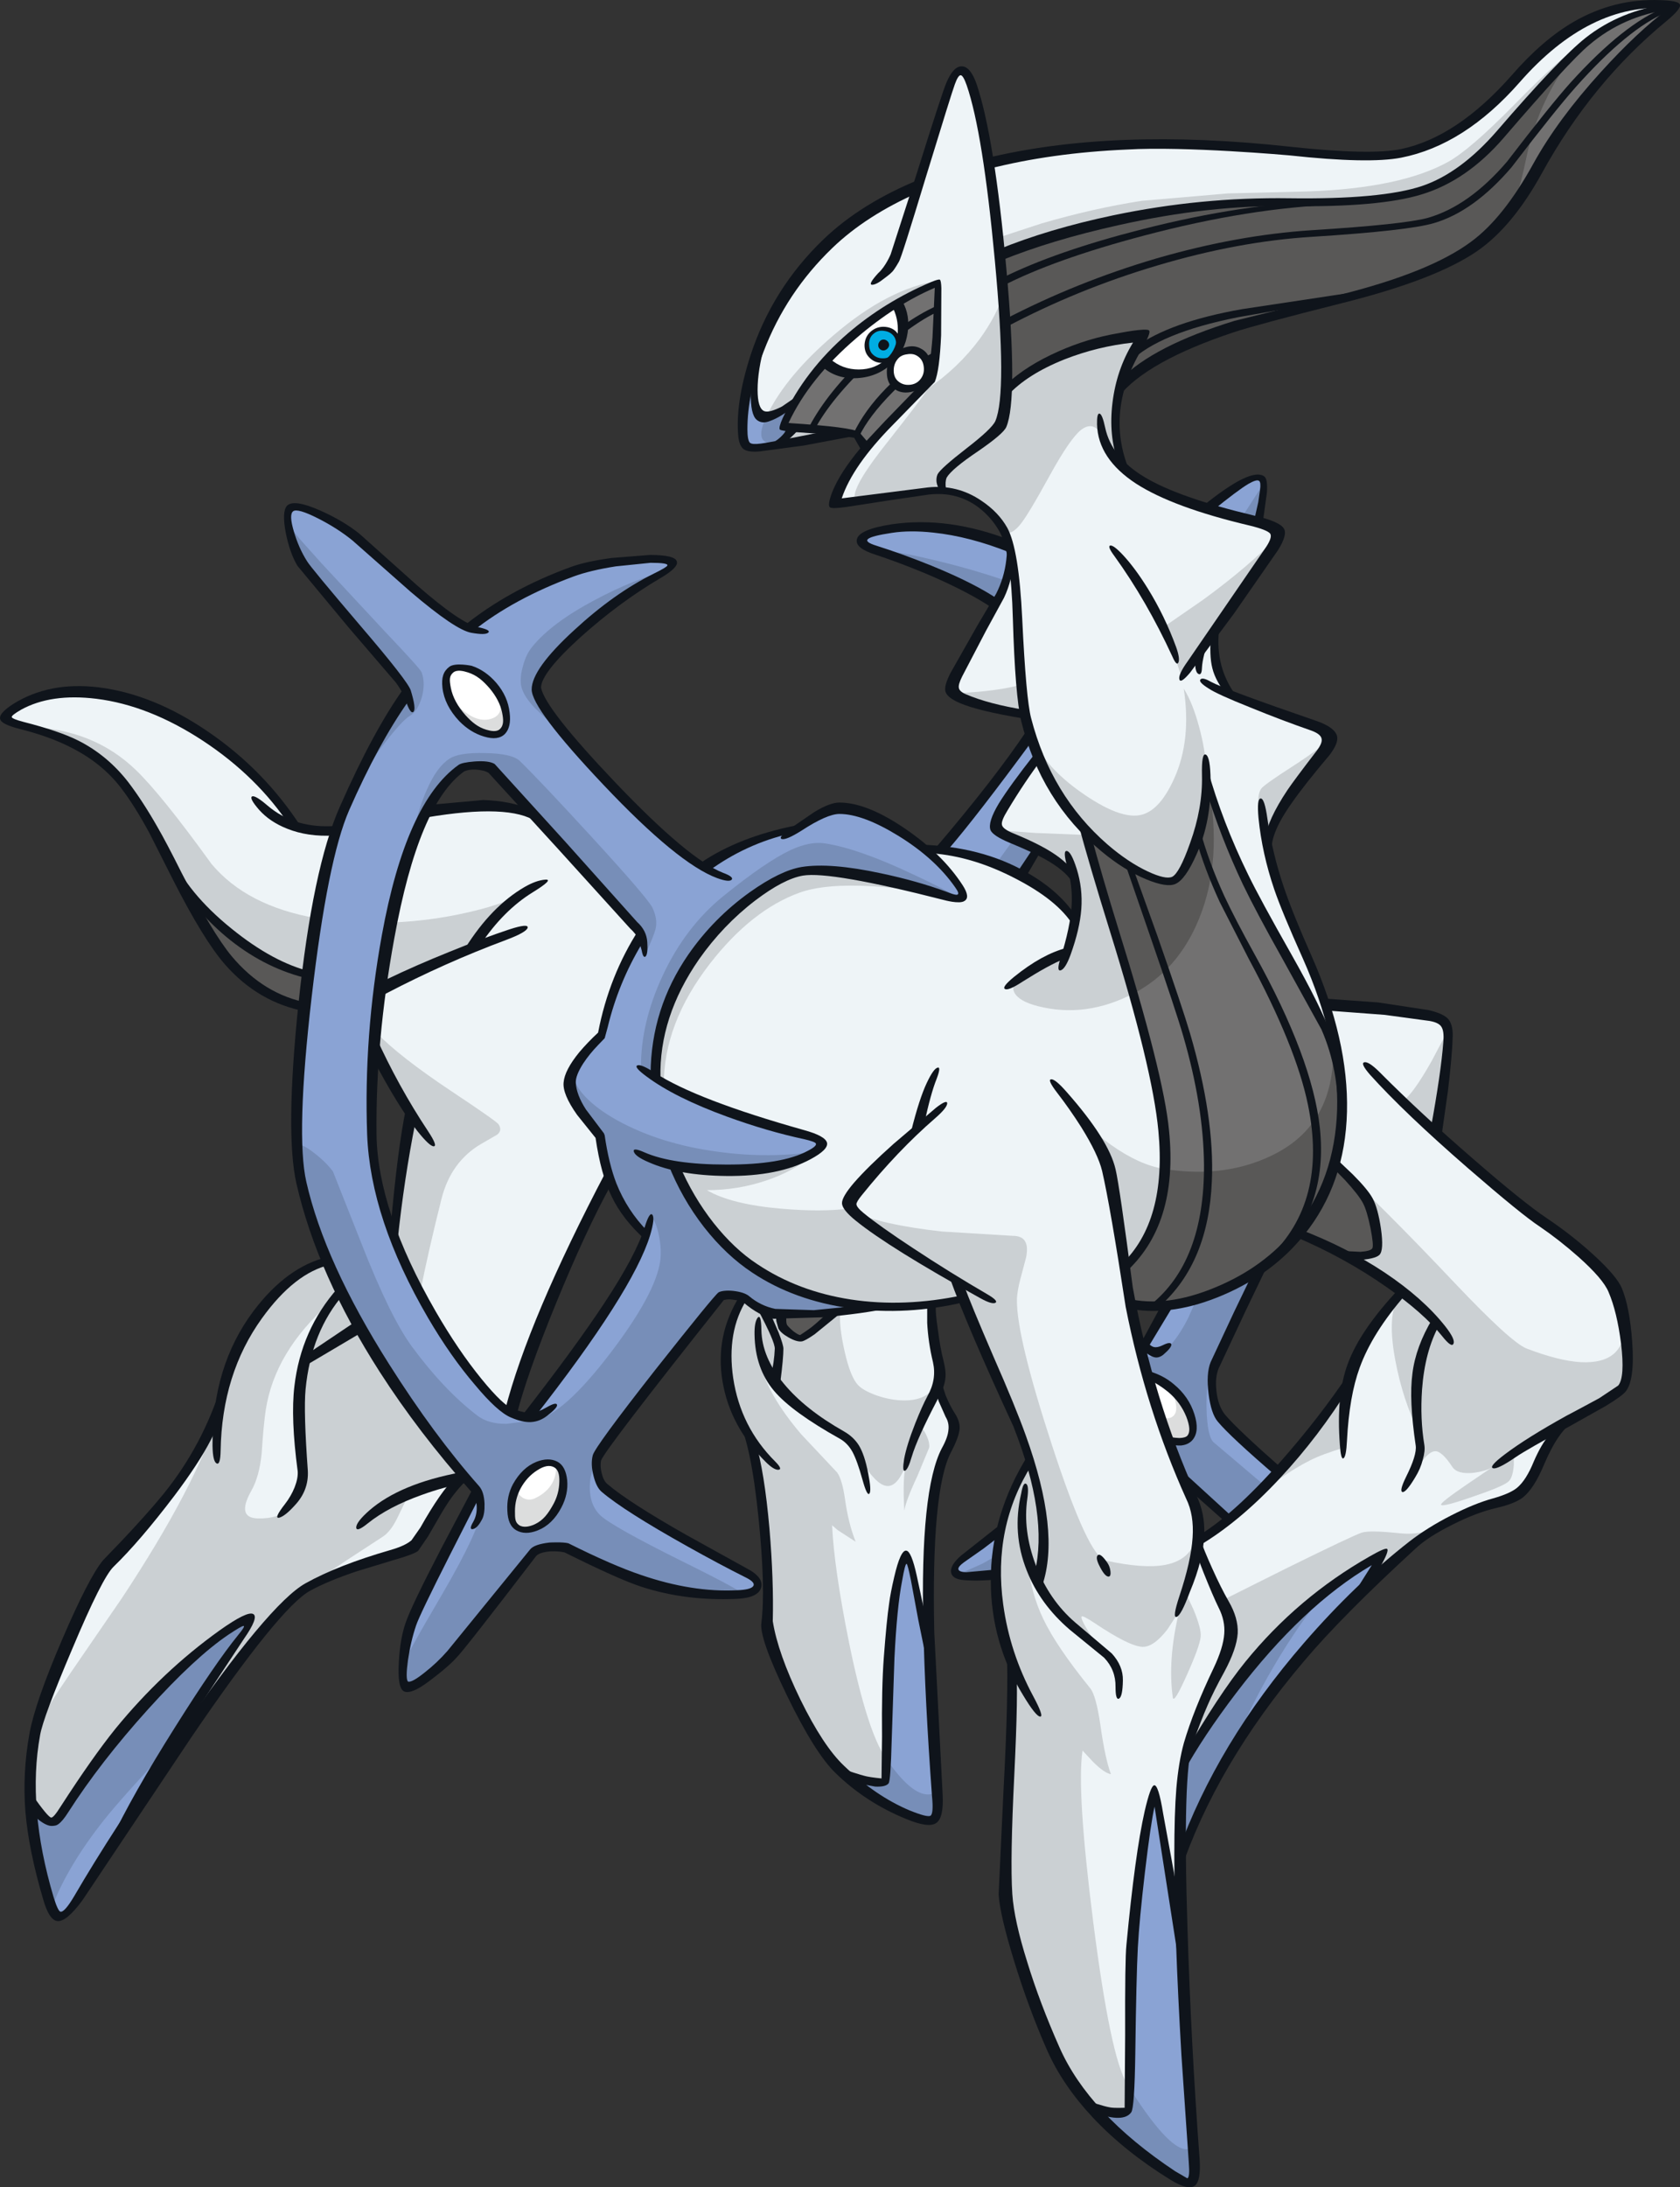 <?xml version="1.0" encoding="UTF-8" standalone="no"?>
<svg
   version="1.1"
   viewBox="0 0 426.8 555.26"
   id="svg4642"
   sodipodi:docname="493-flying.svg"
   inkscape:version="1.2.2 (b0a8486, 2022-12-01)"
   xmlns:inkscape="http://www.inkscape.org/namespaces/inkscape"
   xmlns:sodipodi="http://sodipodi.sourceforge.net/DTD/sodipodi-0.dtd"
   xmlns="http://www.w3.org/2000/svg"
   xmlns:svg="http://www.w3.org/2000/svg">
  <rect x="0" y="0" width="426.8" height="555.26" fill="#333333" stroke="none"/>
  <defs
     id="defs4646" />
  <sodipodi:namedview
     id="namedview4644"
     pagecolor="#505050"
     bordercolor="#eeeeee"
     borderopacity="1"
     inkscape:showpageshadow="0"
     inkscape:pageopacity="0"
     inkscape:pagecheckerboard="0"
     inkscape:deskcolor="#505050"
     showgrid="false"
     inkscape:zoom="3.4002088"
     inkscape:cx="124.84527"
     inkscape:cy="397.03444"
     inkscape:window-width="1309"
     inkscape:window-height="430"
     inkscape:window-x="29"
     inkscape:window-y="173"
     inkscape:window-maximized="0"
     inkscape:current-layer="svg4642" />
  <g
     fill="#8aa3d4"
     stroke-width="1.288"
     id="g4286">
    <path
       d="m252.87 153.5q-6.891-4.83-15.522-8.436l-9.403-3.284-6.119-1.996q-3.091-1.288-2.898-2.64 0.58-3.284 12.881-3.671 13.783-0.451 24.925 5.216 0.451 2.318-0.515 6.44-1.095 4.508-3.349 8.372"
       id="path4280" />
    <path
       d="m289.77 342.83 6.698-11.399 6.634-1.352q8.244-2.318 16.23-7.406-11.078 22.926-11.271 24.858-0.386 2.705-0.193 5.732 0.258 4.572 1.803 6.118l15.006 14.039-12.237 12.236-12.044-10.497-4.766-12.622q-4.959-13.782-5.861-19.706"
       id="path4282" />
    <path
       d="m254.22 388.69q-0.322 0.644-0.773 6.118l-0.451 5.281q-3.607 0.58-8.308 0.129-5.024-0.58-0.322-4.186l9.854-7.342"
       id="path4284" />
  </g>
  <path
     d="m329.9 313.47-0.064 0.064q-11.786 14.361-28.531 17.195l-10.369 0.515-4.058-0.515 4.122 16.68q5.024 18.805 9.854 29.238 4.315 7.084 3.864 13.91 7.922-5.088 15.908-12.751 11.593-11.141 21.318-25.889 0.708-3.156 2.898-7.664 4.38-9.145 11.593-16.164l-8.373-5.603q-9.983-6.182-18.162-9.016m91.842-312.47q3.542 0.064 3.736 0.773 0.193 0.58-2.125 2.318-8.695 6.698-17.325 16.422-9.661 10.884-15.457 21.445-8.308 15.198-15.779 20.672-9.403 6.826-34.006 13.073-23.637 5.925-29.369 7.792-19.128 6.311-26.02 14.104-2.19 3.735-1.997 10.24 0.129 5.088 1.546 10.111 3.478 4.315 14.942 8.63l16.874 5.345q5.539 1.674 6.763 3.8 1.03 1.674-0.58 4.379l-14.556 20.801q-0.451 3.606 0.708 8.114 1.095 4.186 2.898 6.891l17.196 6.891q6.956 2.64 7.922 3.542 2.061 1.932-1.675 5.667-3.478 3.478-9.017 12.622l-4.766 8.436q0.902 7.986 6.054 19.706l7.922 18.096 1.481 4.25q28.725 1.481 30.27 5.023 1.095 2.64-0.708 14.941l-2.061 11.785 9.918 9.209q10.756 9.724 15.071 12.687 17.067 11.463 20.094 17.195 1.997 3.735 3.156 13.782 1.095 10.175-0.386 12.622-1.159 1.803-8.63 5.538-7.857 3.864-9.081 5.281l-1.997 4.122q-2.125 4.508-2.834 6.504-2.319 6.504-9.21 7.728-4.251 0.773-10.112 3.413-6.376 2.898-10.627 6.247-13.396 10.433-28.531 28.143-22.799 26.662-31.108 51.456 0.193 12.687 1.03 39.542 0.258 12.107 1.675 32.844 0.773 10.884-0.58 10.948-3.993 0.193-15.135-9.596-10.176-9.016-14.813-15.52-4.186-6.054-10.691-23.506-6.698-18.096-6.698-24.665 0-5.732 1.159-32.264l1.095-25.374q-7.664-18.805-2.383-37.352 1.61-5.796 4.38-10.884l2.383-3.928q-5.539-14.49-11.786-29.366l-5.152-11.978-8.373 1.61 0.773 6.826q0.837 7.213 1.353 9.08 0.773 3.091-0.193 5.474l0.515 1.803q0.773 2.061 2.061 3.671 2.061 2.512 1.546 5.152l-3.156 7.921q-3.671 8.501-3.542 35.356 0.064 19.127 1.61 35.162 1.932 20.028-0.129 20.608-3.478 0.902-12.108-4.186-8.244-4.83-13.525-10.304-4.058-4.315-10.24-17.13-6.891-14.297-6.505-20.737 0.451-7.535-0.451-20.93-1.095-17.066-3.864-24.15-7.535-10.497-5.796-23.828 1.481-11.978 8.502-18.161-9.274-6.633-16.166-17.324l-5.088-9.402-17.196 3.542q-10.691 17.774-18.871 39.992-4.122 11.077-6.119 18.612l-12.237 16.229q-3.607 3.8-7.6 10.948-3.736 6.569-4.766 7.406-0.773 0.644-10.498 3.671-10.884 3.413-17.196 6.826-6.891 3.671-28.531 34.905-11.206 16.293-25.44 37.996l-7.471 10.046q-2.447 1.674-4.766-5.989-2.576-8.887-3.413-20.093-0.837-11.721 0.837-19.706 1.61-7.857 8.63-24.279 6.763-15.842 9.596-19.191l8.051-8.823 8.823-10.175q2.963-3.671 7.535-10.948l4.058-6.569q3.413-22.282 15.715-33.424 3.864-3.478 8.179-5.41 2.125-1.03 3.478-1.288l17.261-7.406q0.193-5.41 2.447-17.903l2.19-11.399q-6.891-12.365-11.078-21.123l-2.769-6.247-13.332-0.644q-11.4-2.318-21.254-13.91-7.213-8.501-10.949-18.096-5.925-15.263-14.169-24.923-5.603-6.569-11.271-9.531-4.315-2.254-12.173-4.508-6.183-1.803-6.183-2.447 0-1.996 4.959-4.122 6.054-2.64 15.328-2.64 15.779 0 34.972 14.683 7.213 5.538 12.366 11.334 4.83 5.474 4.959 7.792 8.759 4.057 24.667-0.966 7.793-2.383 15.457-3.413 12.108-1.61 19.966 0.966l44.246 23.828 20.223-6.633q22.928-6.826 36.775-7.406 13.783-0.58 27.243 8.694 6.698 4.637 10.627 9.338 0.386-3.349 0.193-7.599l-0.322-3.542q-4.122-4.315-12.817-8.114-7.149-3.156-7.278-4.637-0.193-2.061 5.152-10.175 2.641-4.057 5.346-7.664-0.451-0.902-1.997-5.86l-1.481-4.83q-9.725-1.739-14.62-3.349-3.285-1.03-3.671-2.705-0.193-1.03 0.773-3.156l12.43-23.57q2.061-4.122 1.739-8.758-2.963-10.175-10.562-13.782-2.319-1.095-4.895-1.417l-2.061-0.129-11.464 1.224-11.271 1.996-3.736 0.064q-0.644-0.386 0.064-2.64 0.58-1.868 3.8-6.891l3.027-4.572-2.383-3.349-2.898-0.322q-22.606 4.637-24.538 3.413-1.03-0.644-0.902-5.603 0.129-5.732 1.932-12.622 5.217-19.32 19.772-33.295 8.823-8.436 21.833-14.168l5.861-17.903q3.864-11.785 5.732-11.656 2.061 0.129 4.186 8.179l3.027 15.134q15.844-3.928 35.101-4.766l41.284 1.61q21.769 2.383 30.464 0.451 13.718-3.091 27.05-18.29 17.583-19.9 36.518-19.513"
     fill="#eef4f7"
     stroke-width="1.288"
     id="path4288" />
  <g
     fill="#8aa3d4"
     stroke-width="1.288"
     id="g4306">
    <path
       d="m194.07 105.52q2.963-0.193 7.471-3.091l-2.125 5.474 2.447 0.644-4.38 4.572-3.285 0.515q-3.478 0.322-4.637-0.515-1.353-0.966-0.708-8.179 0.644-7.084 2.319-10.819l0.322 5.796q0.708 5.732 2.576 5.603"
       id="path4290" />
    <path
       d="m300.21 496.49 3.413 50.683q0.258 6.891-1.481 7.277-0.966 0.193-5.603-3.091-4.83-3.413-12.495-10.175l-6.698-6.054 4.122 1.095 4.895-0.129q0.515-0.902 0.773-19.642 0.258-20.093 0.515-22.218l1.803-17.839q1.739-15.198 3.864-20.801l2.576 12.236q2.898 15.005 4.315 28.658"
       id="path4292" />
    <path
       d="m235.8 420.63 2.254 33.359q0 6.44-1.03 7.664l-4.766-0.129q-2.061-0.644-8.823-4.83-6.312-3.864-8.051-5.281l4.186 0.966 5.281-0.193q0.773-0.708 1.159-19.706 0.386-20.866 1.095-24.73l1.803-9.209q0.773-3.22 1.61-3.349 0.837-0.064 3.156 12.687l2.125 12.751"
       id="path4294" />
    <path
       d="m56.177 422.95q-8.695 13.009-10.82 18.161-18.806 31.363-24.345 39.348-4.058 5.86-6.119 5.86t-5.024-14.49l-2.512-14.49q4.315 5.667 5.796 5.345 0.773-0.193 6.247-7.986 7.085-10.046 10.305-13.91 9.983-12.107 20.996-21.574 10.627-9.274 12.688-7.921 0.386 0.258-7.213 11.656"
       id="path4296" />
    <path
       d="m301.05 447.03q4.895-9.145 13.589-20.222 17.325-22.154 36.26-31.685l-3.671 7.277q-8.437 7.599-18.549 19.964-20.288 24.73-28.918 48.751l-0.129-7.47q0.064-8.952 1.417-16.615"
       id="path4298" />
    <path
       d="m124.83 195.04-2.898-0.58q-3.22-0.322-4.83 0.58-11.528 6.955-18.613 42.955-6.634 33.681-3.542 56.414 2.769 20.222 16.81 43.277 13.847 22.669 22.155 21.767 4.444-5.023 10.498-13.266 12.044-16.551 19.901-32.78-2.705-1.739-5.539-5.796-5.668-8.114-6.054-19.449l-4.058-4.572q-4.058-5.152-4.122-8.179-0.129-3.027 4.186-7.986l4.315-4.379q0.129-2.447 1.417-6.826 2.576-8.823 8.566-18.676l-38.192-42.504m117.22 27.885q3.413 4.444 2.254 5.152-1.03 0.58-6.376-1.288-4.122-1.417-15.457-3.671-13.654-2.64-18.355-2.125-4.573 0.58-11.078 5.088-6.827 4.701-12.752 11.785-14.942 17.581-13.847 35.549 9.274 5.796 22.22 10.175 6.312 2.125 15.071 4.315 4.38 1.03 5.024 1.932 0.644 0.837-1.61 2.576-4.508 3.349-15.135 4.379l-20.738-0.773q3.864 10.24 12.366 18.934 7.6 7.792 15.908 11.592 6.376 2.834 14.813 4.315l7.149 0.837q-3.8 1.159-13.976 1.739-8.566 0.451-11.528 0.193-1.61-0.129-3.091-1.224l-3.478-2.769q-1.868-1.417-4.186-1.095l-1.932 0.58q-31.43 39.799-31.88 41.216-0.386 1.095 0.129 3.156 0.515 2.125 1.61 3.671 1.095 1.61 14.234 9.66 12.945 7.857 17.84 10.111 7.213 3.284 7.085 5.474-0.193 2.061-7.085 2.576-8.759 0.644-22.671-3.864-12.108-3.864-19.193-8.372l-3.993 0.064q-3.091 0.58-3.607 1.224l-19.644 25.245q-1.803 2.125-6.441 5.603-5.41 4.057-6.569 3.091-1.288-1.095-0.644-6.891 0.58-5.538 2.254-9.982 0.966-2.576 16.423-32.522-17.261-19.771-30.335-43.212-12.945-23.248-14.556-37.094-2.125-18.676 1.288-47.012 3.091-26.211 8.373-42.053 2.576-7.664 10.24-21.252l7.149-12.043q-0.129-1.224-12.366-15.842l-13.461-16.1q-2.319-3.22-3.736-8.243-1.417-5.152-0.129-6.376 1.803-1.674 8.373 1.417 5.99 2.769 7.922 5.023 2.512 2.834 14.04 12.622 12.945 10.948 15.264 10.884 4.508-4.25 14.427-9.209 6.891-3.349 11.979-5.152 3.285-1.159 10.562-2.383l11.528-0.966q3.542 0.451 3.285 1.546-0.258 0.902-3.671 2.962-8.502 5.088-17.647 12.365-14.105 11.206-13.396 16.293 0.902 6.311 18.033 24.15 16.745 17.388 24.603 21.123 5.088-4.444 14.62-7.406 4.83-1.481 8.566-2.125 2.125-1.417 4.573-2.769 4.895-2.834 6.569-2.834 6.569 0 16.037 6.504 7.922 5.474 12.752 11.528"
       id="path4300" />
    <path
       d="m239.22 216.03 22.671-29.238 2.125 5.152-5.861 8.243q-5.732 8.565-4.959 9.789 1.159 1.996 9.854 5.796l-3.478 6.376q-2.834-1.417-6.827-2.898-7.986-2.962-13.525-3.22"
       id="path4302" />
    <path
       d="m320.43 121.23q1.03 0.386 0.708 4.508-0.322 3.993-1.481 6.762l-12.237-3.735 5.152-4.25q5.668-4.057 7.857-3.284"
       id="path4304" />
  </g>
  <g
     fill="#727171"
     stroke-width="1.288"
     id="g4318">
    <path
       d="m275.41 210.36q4.122 5.088 11.593 9.596 7.535 4.508 10.82 3.8 2.576-0.515 6.119-9.982 3.8-9.918 2.576-15.649l3.8 9.982q4.251 10.819 6.312 15.134l14.813 27.306q8.502 15.778 9.21 22.604 0.708 7.342 0.258 12.365-0.386 5.152-2.061 9.724l3.864 3.606q4.058 4.122 5.152 6.826 1.417 3.413 1.997 7.148 0.58 3.864-0.193 4.959-1.159 1.417-7.278 1.417l-12.881-6.247q-3.607 5.216-10.756 10.111-14.298 9.724-31.88 7.921l-1.61-9.338q3.607-2.254 6.247-7.213 3.864-7.342 4.702-19.384 0.902-13.138-9.403-47.978-10.82-33.552-11.4-36.708"
       id="path4308" />
    <path
       d="m203.54 339.74q-1.61 0-4.122-2.383-0.708-0.708-1.095-1.996l-0.193-1.224 13.525-0.708q-6.763 6.311-8.115 6.311"
       id="path4310" />
    <path
       d="m78.977 247.65-1.675 7.986q-4.186-0.258-10.047-3.993-11.722-7.47-19.966-25.052l8.502 8.308q10.949 9.08 23.186 12.751"
       id="path4312" />
    <path
       d="m217.45 110.35q-1.288-0.837-18.484-2.061 2.963-10.046 17.389-22.604 13.332-11.656 21.769-13.653 0.129 22.347-1.417 24.794l-8.051 8.05q-7.471 7.02-8.888 9.402-1.03-3.156-2.319-3.928"
       id="path4314" />
    <path
       d="m423.74 3.638q-10.562 9.338-18.033 17.903-6.956 7.986-14.749 20.544-7.664 12.429-9.403 14.361-4.959 5.603-13.718 10.175-11.786 6.247-28.66 9.467-10.82 2.125-23.057 5.86-24.474 7.535-31.558 15.842 0.515-2.962 3.091-7.986l2.447-4.508q-4.38-0.064-10.949 1.546-13.01 3.284-23.701 11.785-0.322-26.082-1.739-33.939 4.058-1.674 8.051-3.413 12.366-4.122 33.813-7.857 10.884-1.868 41.477-2.254 22.284-0.322 30.979-5.796 7.664-4.894 17.196-15.649 12.559-14.426 15.457-17.066 4.508-4.122 9.79-6.891 7.407-3.864 14.684-4.057l-1.417 1.932"
       id="path4316" />
  </g>
  <g
     stroke-width="1.288"
     id="g4334">
    <path
       d="m237.86 77.698q0.386-0.193 0.773 0.451 0.322 0.644-0.064 0.837-7.278 3.284-17.196 12.558-10.305 9.66-14.491 17.646-0.193 0.386-0.773-0.129-0.644-0.515-0.451-0.902 4.637-8.694 14.298-17.774 9.532-8.887 17.905-12.687"
       fill="#0f141b"
       id="path4320" />
    <path
       d="m237.03 89.548q0.386-0.193 0.773 0.451 0.451 0.58 0 0.773-4.959 2.576-10.949 8.694-6.183 6.247-8.63 11.399-0.193 0.386-0.902 0-0.708-0.322-0.515-0.773 2.769-5.86 8.308-11.528 5.668-5.796 11.915-9.016"
       fill="#0f141b"
       id="path4322" />
    <path
       d="m209.78 92.059q4.058-5.152 11.464-10.433 3.671-2.705 6.569-4.315 1.739 3.22 1.353 7.277-0.386 4.315-3.22 7.02-3.349 3.156-8.308 3.22-4.83 0.064-7.857-2.769"
       fill="#fff"
       id="path4324" />
    <path
       d="m227.43 97.533q-1.353-1.224-1.417-3.413 0-2.125 1.159-3.413t3.027-1.674 3.285 0.322q1.481 0.708 1.997 2.64 0.515 1.996-0.515 3.993-1.095 2.19-3.607 2.64-2.383 0.386-3.929-1.095"
       fill="#fff"
       id="path4326" />
    <path
       d="m221.31 90.321q-1.224-1.159-1.159-2.962 0-1.932 1.675-3.22 1.095-0.837 2.705-0.773 1.739 0.129 2.898 1.417 0.837 1.095 0.773 2.705-0.064 1.739-1.159 2.769-1.159 1.159-2.898 1.159-1.675 0-2.834-1.095"
       fill="#00ade3"
       id="path4328" />
    <path
       d="m211.84 85.04q13.911-11.914 26.664-13.782-6.376 2.898-14.234 8.308-15.65 10.884-22.671 23.506-3.607 2.254-6.569 1.996 4.895-9.853 16.81-20.028"
       fill="#cbd0d3"
       id="path4330" />
    <path
       d="m202.12 108.67-4.122 4.122q-3.607 0-4.315-1.352-0.966-1.868 1.353-6.376 2.963 0.258 6.569-1.996-1.353 2.383-2.512 5.281l3.027 0.322"
       fill="#778eb8"
       id="path4332" />
  </g>
  <g
     fill="#cbd0d3"
     stroke-width="1.288"
     id="g4342">
    <path
       d="m205.28 111.89-7.278 0.902 4.122-4.122 13.139 1.352-9.983 1.868"
       id="path4336" />
    <path
       d="m248.88 86.07q4.315-5.925 6.247-11.914 1.224 4.701 0.902 15.198l-0.515 9.531q9.146-7.728 20.932-11.27 8.179-2.512 14.105-2.254-6.634 7.47-6.763 20.866-0.064 6.698 1.224 11.914-1.03 0.258-2.254-1.546-0.902-1.352-1.417-2.898-2.512-7.792-6.698-4.572-2.769 2.19-7.857 11.399-5.732 10.433-7.6 12.622-3.8 4.637-5.732-0.837-3.091-4.186-7.471-6.118-2.576-1.159-6.376-1.674l-12.43 1.159-9.596 1.546q-2.383-1.932 7.085-13.975 10.756-13.653 11.013-14.554 7.793-5.345 13.203-12.622"
       id="path4338" />
    <path
       d="m372.99 42.149q-8.308 6.054-17.196 7.535l-18.999 1.481-23.443 0.902q-32.202 2.125-59.059 12.88l-0.451-4.701 10.627-3.478q13.139-3.864 25.633-5.796l21.833-1.868 20.481-0.515q23.379-0.837 35.423-7.47 5.603-3.091 16.745-14.426 12.044-12.3 18.484-16.68-14.62 15.456-19.322 21.638-4.573 5.989-10.756 10.497"
       id="path4340" />
  </g>
  <path
     d="m379.1 59.215q-4.959 5.023-14.105 9.145-10.82 4.83-25.826 7.728-10.82 2.125-23.057 5.86-24.474 7.535-31.558 15.842 0.515-2.962 3.091-7.986l2.447-4.508q-4.38-0.064-10.949 1.546-13.01 3.284-23.701 11.785-0.322-26.082-1.739-33.939 4.058-1.674 8.051-3.413 12.366-4.122 33.813-7.857 10.884-1.868 41.477-2.254 22.284-0.322 30.979-5.796 7.664-4.894 17.196-15.649 12.559-14.426 15.457-17.066-9.661 12.172-12.817 26.984-1.61 7.535-2.576 10.046-1.932 5.216-6.183 9.531"
     fill="#595857"
     stroke-width="1.288"
     id="path4344" />
  <g
     fill="#cbd0d3"
     stroke-width="1.288"
     id="g4358">
    <path
       d="m242.76 176.04 6.054-0.451q6.763-0.644 10.627-1.803l1.095 7.342-6.763-1.159q-7.535-1.61-11.013-3.928"
       id="path4346" />
    <path
       d="m295.64 159.16 9.983-6.891q11.593-8.436 19.45-16.551l-24.925 36.193-2.512-7.921q-1.159-3.349-1.997-4.83"
       id="path4348" />
    <path
       d="m335.12 192.52-5.732 6.762q-2.19 2.834-5.088 9.145-1.417 3.156-2.383 5.732-1.353-3.349-1.997-7.47-0.708-4.766 0.451-6.44 0.708-1.03 8.244-5.86 7.6-4.894 9.403-7.277 0.129 1.674-2.898 5.41"
       id="path4350" />
    <path
       d="m304.72 184.86q1.481 5.603 1.61 9.596 0.258 10.368-2.576 19.835-2.834 9.209-6.054 9.789-1.61 0.322-6.376-1.868-5.732-2.576-11.142-7.02-15.006-12.3-19.128-31.492 2.254 9.274 13.074 17.066 10.691 7.664 16.166 5.989 4.508-1.352 7.986-9.08 4.444-9.789 2.447-22.862 2.319 3.671 3.993 10.046"
       id="path4352" />
    <path
       d="m364.87 287.96-8.502-8.436q2.576-1.739 7.342-10.175l4.251-8.05q0.515 5.667-3.091 26.662"
       id="path4354" />
    <path
       d="m257.7 251.96q-1.224-2.383 2.705-4.637 4.895-3.671 10.691-5.281 1.932-5.925 2.254-12.107 0.386-6.054-0.902-9.209-12.495-7.148-19.193-9.982l9.79 0.708 12.945 0.515 6.119 20.093 6.054 20.028q-12.173 6.44-24.41 3.349-4.895-1.224-6.054-3.478"
       id="path4356" />
  </g>
  <g
     stroke-width="1.288"
     id="g4366">
    <path
       d="m303.11 215.77q3.478-8.243 3.8-17.195 3.8 19.835-2.319 34.712-5.281 12.944-16.423 18.805l-6.054-20.028-6.119-20.093 1.61 0.258q0.515 1.996 7.02 6.504 7.535 5.152 13.203 4.637 2.19-0.193 5.281-7.599"
       fill="#595857"
       id="path4360" />
    <path
       d="m272.06 280.49q3.607 5.474 10.24 10.175 7.085 5.023 13.332 6.054-0.58 17.388-10.176 25.245-3.156-21.638-4.122-24.73-0.966-3.091-5.41-10.562l-3.864-6.182"
       fill="#cbd0d3"
       id="path4362" />
    <path
       d="m338.01 258.6 1.61 6.633q1.546 8.243 1.288 16.293-0.708 25.76-18.806 39.735-10.112 7.792-23.25 9.982l-8.502 0.515q-3.285-0.129-3.671-0.837l-1.224-8.952q9.596-7.857 10.176-25.245l0.258 0.064q15.908 2.447 28.274-3.993 17.711-9.274 13.847-34.196"
       fill="#595857"
       id="path4364" />
  </g>
  <g
     fill="#cbd0d3"
     stroke-width="1.288"
     id="g4374">
    <path
       d="m338.66 294.86q11.593 10.433 31.043 30.976 14.105 14.876 18.098 16.486 8.244 3.156 13.847 3.478 11.335 0.515 11.078-9.918l0.966 7.277q0.451 7.664-2.061 9.66-2.125 1.739-27.05 15.907v3.156q-0.258 3.413-1.481 4.315-1.481 1.224-9.081 3.8-7.6 2.64-7.922 1.996-0.258-0.515 6.634-5.216l6.183-4.186q-1.675 0.902-4.508 1.288-4.186 0.451-5.474-1.546-2.641-3.993-4.315-3.928-2.125 0-5.346 5.667l1.095-3.478q0.58-2.512 0.193-6.826-4.186-8.243-6.119-18.612-2.319-12.494 1.61-16.808-3.027-2.576-7.857-5.732-9.661-6.311-18.549-9.274 2.254-2.512 4.508-6.118 4.508-7.148 4.508-12.365"
       id="path4368" />
    <path
       d="m340.98 352.82 0.644 14.619q-5.796 1.739-8.823 3.284-7.278 3.671-17.583 12.172 11.206-11.334 14.942-15.714 4.058-4.701 10.82-14.361"
       id="path4370" />
    <path
       d="m301.62 445.1q1.675-7.986 4.766-15.134 1.481-3.413 4.766-9.531 2.512-4.701 1.224-9.918l-1.868-4.25 16.23-8.114q16.745-8.243 19.193-9.08 1.997-0.644 9.403 0.129 6.312 0.708 10.756-2.254-7.793 5.603-18.227 14.812l1.353-3.864 0.773-2.576q-12.752 6.247-26.792 21.445-11.657 12.622-21.576 28.336"
       id="path4372" />
  </g>
  <g
     stroke-width="1.288"
     id="g4382">
    <path
       d="m312.77 429.45q13.525-17.388 22.671-23.828-6.956 8.694-13.396 20.093-6.441 11.463-10.434 22.218l-4.573 7.535q-4.959 8.823-6.827 15.005-0.258-4.83-0.322-10.368-0.064-11.077 1.159-14.554 4.959-7.406 11.722-16.1"
       fill="#778eb8"
       id="path4376" />
    <path
       d="m216.8 307.61q7.02 3.284 22.542 5.023l18.033 1.095q4.444 0 3.285 5.538l-1.417 5.345q-0.902 3.413-0.902 5.538 0 9.467 8.952 36.837 9.21 28.207 13.589 29.173 9.725 2.125 15.135 1.095 8.63-1.674 7.922-10.884 1.288 11.528-2.769 17.839l2.061 4.444q1.997 4.83 1.803 6.826-0.258 2.512-3.542 9.789-3.285 7.342-3.542 5.667-1.353-9.596 1.61-21.896l-2.963 4.572q-3.542 4.572-6.376 4.444-3.349-0.129-12.173-6.054-2.834-1.868-3.22-1.674-0.515 0.322 1.868 4.186 1.997 3.22 3.671 4.894l2.447 2.19q-4.186-2.576-9.017-7.02-9.661-8.952-12.881-18.354 1.095 8.501 4.122 14.748 3.349 7.02 11.915 17.581 1.481 1.803 2.576 9.209 1.224 8.758 2.705 12.622-1.675-0.258-4.573-3.156l-2.641-2.834q-1.546 9.918 2.705 43.47 4.38 34.39 8.63 41.216l0.773 1.288q0 5.281-0.966 5.732l-9.21-0.837q-5.152-5.603-7.02-9.338-4.186-8.114-9.467-24.086-5.088-15.456-5.346-20.028-0.193-3.606 1.03-31.298l1.224-26.984q-4.251-13.266-4.444-23.506-0.258-16.229 8.63-28.98-2.705-8.952-7.085-18.676-2.834-6.247-7.02-17.13l-3.607-9.596q-23.186-13.524-27.05-18.032"
       fill="#cbd0d3"
       id="path4378" />
    <path
       d="m303.62 541.64 0.322 5.86q0 5.989-1.803 6.762-1.675 0.773-9.983-5.41-8.437-6.376-15.2-13.588l9.21 0.837q0.966-0.451 0.966-5.732 7.986 12.494 12.495 14.748 3.8 1.868 3.993-3.478"
       fill="#778eb8"
       id="path4380" />
  </g>
  <g
     fill="#cbd0d3"
     stroke-width="1.288"
     id="g4390">
    <path
       d="m198.45 306.83q10.305 0.902 17.454-0.064-0.064 1.739 14.04 10.562 7.085 4.444 14.169 8.501l0.386 4.057q-23.315 5.216-43.087-3.349-21.189-9.145-30.721-31.17 1.546 2.061 12.43 1.932 12.173-0.193 22.928-3.8-4.38 3.8-11.4 6.182-7.278 2.447-15.071 2.447 6.183 3.606 18.871 4.701"
       id="path4384" />
    <path
       d="m225.76 224.02 12.173 3.22q-6.891-1.674-16.23-2.254-12.044-0.708-18.549 1.61-12.173 4.379-22.799 18.032-11.722 15.134-11.722 30.719l-2.19-2.19q-0.129-8.372 2.641-16.164 2.834-7.986 9.403-17.066 5.024-7.02 12.559-12.494 8.566-6.247 15.328-6.44 6.054-0.129 19.386 3.027"
       id="path4386" />
    <path
       d="m193.1 332.46q0.773 0.515 2.769 0.837l17.583-0.58q-0.322 3.993 1.095 10.24 1.481 6.633 3.478 8.694 1.288 1.352 4.637 2.576 3.736 1.288 7.149 1.288 9.403-0.064 8.63-10.111l0.386 2.898q0.064 3.478-1.417 6.311l-3.671 7.084 1.288 1.996q1.224 2.318 1.03 3.8l-3.027 7.277q-2.963 6.311-3.285 8.758-0.515-8.887 0.515-12.107-2.125 6.118-5.024 5.796-2.705-0.322-6.505-6.569 0-1.159-1.159-2.834-2.319-3.284-8.051-5.603-3.8-1.481-8.502-5.989-4.895-4.701-7.793-9.918 1.868 7.857 10.305 17.774l9.146 9.724q1.288 1.803 1.997 6.762 0.837 6.118 2.705 10.819l-4.573-2.962-1.417-1.224q0.515 10.948 4.315 29.817 4.573 22.411 9.339 29.366l0.515 0.708q-0.386 5.152-1.03 5.41h-2.705l-5.217-0.837-3.671-2.962q-5.603-4.572-12.43-20.994l-5.732-15.52q1.159-14.748-1.159-31.878l-2.512-14.168q-7.729-12.172-5.796-25.438 0.58-4.122 2.061-7.857l1.353-2.962 3.671 2.447 0.322-0.322 0.386 0.451"
       id="path4388" />
  </g>
  <g
     stroke-width="1.288"
     id="g4398">
    <path
       d="m235.03 455.47q1.997 0.322 2.898-0.966 0.837 1.932 0.515 4.83-0.322 2.962-1.546 3.091-2.641 0.322-8.502-2.898-5.281-2.898-11.786-7.857l5.217 0.837h2.705q0.644-0.258 1.03-5.41 5.539 7.792 9.467 8.372"
       fill="#778eb8"
       id="path4392" />
    <path
       d="m203.54 339.74q-1.61 0-4.122-2.383-0.708-0.708-1.095-1.996l-0.193-1.224 13.525-0.708q-6.763 6.311-8.115 6.311"
       fill="#595857"
       id="path4394" />
    <path
       d="m63.391 411.23q0.515 0.322-5.796 10.046l-13.847 21.316q-12.881 13.846-17.132 19.191-9.403 11.785-13.461 22.476-4.058-14.039-5.088-24.408 3.478 2.898 4.895 2.898 1.224 0 2.125-1.288l2.705-4.508q6.119-10.046 17.905-22.991 9.403-10.175 18.484-17.324 7.986-6.182 9.21-5.41"
       fill="#778eb8"
       id="path4396" />
  </g>
  <g
     fill="#cbd0d3"
     stroke-width="1.288"
     id="g4408">
    <path
       d="m67.513 357.9q-0.58 3.928-1.03 10.948-0.58 5.989-2.641 9.596-3.864 6.891 1.675 7.02 5.281 0.129 7.664-2.512 2.125-2.254 3.091-6.054 0.773-3.22 0.451-5.538-1.61-11.012-0.386-21.316 1.61-12.816 7.407-19.256-13.911 12.236-16.23 27.112m49.978 16.164-1.481 2.125q-1.03-0.258-6.569 1.095l-5.281 1.417-3.22 6.633q-1.675 3.413-3.607 4.701l-9.081 5.925-10.884 7.277q-5.668 4.701-10.305 10.175-4.315 5.023-11.593 15.263-3.413 4.894-11.722 13.91l13.847-21.316q6.312-9.724 5.796-10.046-1.224-0.773-9.21 5.41-9.081 7.148-18.484 17.324-11.786 12.944-17.905 22.991l-2.705 4.508q-0.902 1.288-2.125 1.288-1.417 0-4.895-2.898-1.481-14.361 2.319-23.12 1.288-2.898 7.535-12.043l13.139-19.127q18.806-28.465 24.474-46.754 0.451-7.148 4.186-15.585 7.342-16.744 23.508-22.798l9.79 18.483q12.237 21.252 24.474 35.162"
       id="path4400" />
    <path
       d="m126.64 285.39q1.03 1.546-0.322 2.64l-4.122 2.383q-7.664 4.508-10.047 13.975-3.285 13.009-5.474 24.021l-7.085-15.327 4.508-30.268q-5.474-9.724-9.21-17.452l0.837-3.091q5.925 6.054 18.677 14.554 11.722 7.792 12.237 8.565"
       id="path4402" />
    <path
       d="m45.357 222.92q-9.403-18.676-14.298-24.858-7.535-9.531-23.894-13.524 16.616 0.515 27.437 11.012 6.569 6.376 19.128 23.764 8.952 10.69 26.664 13.782l-2.19 14.426-0.386-0.129q-5.474-1.546-12.237-5.345-13.589-7.664-20.223-19.127"
       id="path4404" />
    <path
       d="m97.139 251.51-0.644-0.129q1.288-5.732 2.963-17.195 9.79-0.386 19.128-2.512 8.373-1.868 12.881-4.25l-4.895 5.152q-5.024 5.603-5.861 7.728l-23.572 11.206"
       id="path4406" />
  </g>
  <path
     d="m78.977 247.65-1.675 7.986q-4.186-0.258-10.047-3.993-11.722-7.47-19.966-25.052l8.502 8.308q10.949 9.08 23.186 12.751"
     fill="#595857"
     stroke-width="1.288"
     id="path4410" />
  <g
     fill="#778eb8"
     stroke-width="1.288"
     id="g4426">
    <path
       d="m220.15 138.81 11.013 1.996q13.267 2.769 24.796 6.762l-3.413 6.247-9.339-5.474q-11.657-6.182-23.057-9.531"
       id="path4412" />
    <path
       d="m243.98 228.07q-17.067-4.701-28.403-6.182-8.759-1.159-12.623-0.258-11.464 2.705-22.993 16.1-13.976 16.229-13.525 35.42l-3.607-2.318q0-11.27 5.474-23.055 5.796-12.494 15.522-20.35 10.756-8.694 17.067-11.656 4.895-2.254 8.695-1.674 8.437 1.288 22.22 7.792 6.956 3.22 12.173 6.182"
       id="path4414" />
    <path
       d="m165.6 309.09-1.224 3.735q-2.254-1.288-4.83-5.023-5.217-7.406-7.02-19.32-2.512-2.512-4.573-5.796-4.186-6.633-1.868-10.69-0.966 2.576 2.512 6.311 3.027 3.22 8.244 6.118 11.013 6.054 25.762 7.986 12.881 1.739 24.925-0.129-4.38 1.803-11.013 3.22-13.396 2.834-24.925 0.837l2.19 5.023q3.156 6.118 7.922 11.399 15.135 16.873 40.382 19.256l-10.369 1.288q-11.271 1.095-15.844 0-4.251-1.03-5.732-2.447-1.481-1.481-2.19-1.674l-2.963-0.644q-1.03-0.064-1.803 0.644l-31.752 40.379-1.417 5.603q-0.837 6.182 2.383 9.402 2.769 2.769 21.318 11.978 16.423 8.114 14.878 8.243l-14.427-0.515q-17.132-2.383-30.27-11.528l-3.285-0.129q-3.607 0.064-5.088 1.417-1.159 1.095-12.817 16.937-12.559 15.714-19.579 17.388l-0.644-1.095q-0.515-1.739 0-4.701 0.258-1.546 9.983-18.096 9.403-16.164 9.79-21.188 0.322-2.254-1.288-4.508-18.871-25.116-24.86-34.325-15.328-23.57-18.742-40.121l-1.675-6.44q-0.773-3.22-0.386-6.311 0.258-2.125 4.058 0.773 3.285 2.447 5.217 5.023l7.342 18.547q7.278 18.547 12.752 25.953 8.115 11.012 16.552 17.452 2.834 2.19 7.471 2.125l7.149-0.902q7.149-1.288 19.128-16.937 11.593-15.198 12.752-23.506 0.386-2.898-0.322-6.44-0.708-3.413-1.803-4.572"
       id="path4416" />
    <path
       d="m125.03 194.91-3.929-0.773q-2.319-0.129-3.993 1.095-3.8 2.769-8.566 10.819-2.319 3.993-3.929 7.47 1.417-7.792 3.929-13.266 2.512-5.667 5.668-7.664 2.447-1.61 9.146-1.417 6.763 0.129 8.695 1.996 5.217 5.088 18.227 19.256 14.427 15.714 15.522 18.096 1.288 2.834 0.773 5.152-0.322 1.61-2.705 6.762l-1.159-5.345q-0.451-1.932-37.677-42.182"
       id="path4418" />
    <path
       d="m135.98 179.84q-3.542-3.671-3.671-6.504-0.129-1.996 0.58-4.379 0.773-2.898 2.319-4.766 4.895-6.054 15.972-11.914 9.79-5.216 18.806-7.599-7.793 3.478-19.45 12.751-14.04 11.206-14.04 17.388 0 3.606 2.834 7.535l2.383 2.898-5.732-5.41"
       id="path4420" />
    <path
       d="m73.18 132.5q0.386 1.352 2.963 4.315l5.539 6.182 16.23 17.452q8.952 9.402 9.21 10.24 1.03 2.834 0 6.44-1.03 3.413-2.963 4.572-1.997 1.159-6.698 7.277-4.766 6.311-6.891 10.819l3.993-8.823q4.83-9.853 8.888-15.198-12.366-16.551-22.799-27.563-2.447-2.512-4.573-6.311-2.898-5.216-2.898-9.402"
       id="path4422" />
    <path
       d="m301.88 334.53 2.125-4.766 2.834-0.515q4.508-1.481 12.495-6.569-11.078 22.926-11.271 24.858-1.739 3.027-1.546 10.111 0.193 6.891 1.739 8.436l13.074 11.077-8.888 8.501-12.044-10.497-4.508-11.721q-4.702-12.88-5.603-18.805l3.027-0.322q1.997-0.837 3.156-1.932 2.769-2.64 5.41-7.857"
       id="path4424" />
  </g>
  <path
     d="m329.51 312.95q4.444-4.057 7.342-11.27l1.997-6.44 3.864 3.606q4.058 4.122 5.152 6.826 1.417 3.413 1.997 7.148 0.58 3.864-0.193 4.959-1.159 1.417-7.278 1.417l-12.881-6.247"
     fill="#595857"
     stroke-width="1.288"
     id="path4428" />
  <g
     fill="#778eb8"
     stroke-width="1.288"
     id="g4436">
    <path
       d="m253.39 394.48-0.386 5.603-5.474 0.386q-4.315 0.129-3.993-0.837l5.925-2.64q2.963-1.546 3.929-2.512"
       id="path4430" />
    <path
       d="m320.95 122.84-0.258 3.542-0.773 5.989-4.444-1.03 5.474-8.501"
       id="path4432" />
    <path
       d="m253.06 219.25 4.508-6.247q3.156 1.674 6.054 2.705l-4.508 6.698-6.054-3.156"
       id="path4434" />
  </g>
  <g
     fill="#fff"
     stroke-width="1.288"
     id="g4444">
    <path
       d="m117.49 182.28q-3.285-3.671-3.993-7.728-0.58-3.671 1.03-4.701l4.573-0.258q3.22 1.03 6.183 4.508 2.641 3.156 3.349 6.569 0.644 3.284-0.837 5.152-1.03 1.288-3.929 0.58-3.413-0.773-6.376-4.122"
       id="path4438" />
    <path
       d="m141.64 382.18q-2.319 4.315-5.732 5.732l-4.637 0.129q-1.546-0.966-1.61-4.25-0.064-3.413 1.61-6.44 1.803-3.349 4.83-5.152 3.027-1.868 5.152-0.708 1.997 1.095 1.932 4.637-0.064 3.156-1.546 6.054"
       id="path4440" />
    <path
       d="m296.6 365.63-5.668-16.808q3.027 0.902 6.505 3.671 3.413 2.898 4.895 6.826 1.417 3.864 0 5.603-1.417 1.803-5.732 0.708"
       id="path4442" />
  </g>
  <path
     d="m 117.49,182.28 q -1.095,-1.159 -2.898,-4.959 5.603,6.569 10.176,5.152 4.573,-1.417 0.515,-8.372 2.641,3.156 3.349,6.569 0.644,3.284 -0.837,5.152 -1.03,1.288 -3.929,0.58 -3.413,-0.773 -6.376,-4.122"
     id="path4446"
     style="fill:#dcdddd;stroke-width:1.288" />
  <path
     d="m 294.41,359.51 q 2.705,1.159 3.864,-0.258 1.417,-1.739 -0.837,-6.762 3.413,2.898 4.895,6.826 1.417,3.864 0,5.603 -1.417,1.803 -5.732,0.708 l -2.19,-6.118"
     id="path4450"
     style="fill:#dcdddd;stroke-width:1.288" />
  <path
     d="m 260.99,185.25 q 0.258,-0.322 0.773,1.224 l 0.515,1.546 q -14.169,19.256 -21.447,27.692 h -1.739 q -1.675,-0.129 -1.417,-0.451 15.006,-17.581 23.315,-30.01"
     id="path4454"
     style="fill:#0f141b;stroke-width:1.288" />
  <path
     d="m 321.14,120.91 q 0.966,0.644 0.708,4.186 l -1.095,7.921 q -0.064,0.644 -2.125,-0.966 l 1.03,-4.572 0.451,-3.091 q 0.258,-1.996 -0.258,-2.318 -0.58,-0.451 -2.705,0.773 -2.705,1.61 -9.21,6.891 l -1.481,-0.386 q -1.095,-0.708 -0.773,-0.966 12.108,-9.789 15.457,-7.47"
     id="path4456"
     style="fill:#0f141b;stroke-width:1.288" />
  <path
     d="m 260.47,222.86 -1.224,-0.193 q -1.095,-0.451 -1.095,-0.837 l 4.637,-6.955 q 0.708,0 1.546,1.352 L 260.47,222.86"
     id="path4458"
     style="fill:#0f141b;stroke-width:1.288" />
  <path
     d="m 240.44,20.962 c 1.202,-2.834 2.533,-4.207 3.993,-4.122 1.46,0.086 2.705,1.653 3.736,4.701 3.006,9.102 5.496,24.579 7.471,46.432 2.018,22.239 2.018,35.72 0,40.443 -0.515,1.159 -2.898,3.199 -7.149,6.118 -4.465,3.005 -7.128,5.238 -7.986,6.698 -0.301,0.687 -0.365,1.631 -0.193,2.834 0.043,0.301 -0.15,0.515 -0.58,0.644 l -0.837,-0.064 c -0.515,-0.687 -0.837,-1.438 -0.966,-2.254 -0.086,-0.73 0,-1.395 0.258,-1.996 0.515,-0.987 2.963,-3.177 7.342,-6.569 4.337,-3.349 6.784,-5.667 7.342,-6.955 2.018,-4.723 1.975,-18.29 -0.129,-40.701 -2.018,-21.681 -4.401,-36.515 -7.149,-44.5 -0.601,-1.717 -1.116,-2.576 -1.546,-2.576 -0.429,0 -0.923,0.773 -1.481,2.318 -0.515,1.374 -2.963,9.209 -7.342,23.506 -4.122,13.567 -6.373,20.786 -6.891,21.574 0,0 -0.961,1.718 -1.61,2.447 -0.578,0.649 -1.997,1.674 -1.997,1.674 -1.331,1.073 -2.361,1.631 -3.091,1.674 -0.859,0.043 -0.365,-0.945 1.481,-2.962 1.875,-1.654 3.156,-4.766 3.156,-4.766 l 6.698,-20.737 c 4.251,-13.567 6.741,-21.187 7.471,-22.862"
     id="path4460"
     style="fill:#0f141b;stroke-width:1.288" />
  <path
     d="m 209.2,60.761 c 6.397,-6.139 14.62,-11.248 24.667,-15.327 l -0.515,3.413 c -8.888,3.907 -16.187,8.608 -21.898,14.104 -7.815,7.513 -13.633,16.272 -17.454,26.275 -2.748,7.17 -4.122,13.739 -4.122,19.706 0,1.889 0.215,3.048 0.644,3.478 0.468,0.312 1.106,0.401 2.769,0.193 1.742,-0.13 19.128,-3.671 19.128,-3.671 0.343,-0.043 1.288,0.215 2.834,0.773 l 1.868,0.966 -13.01,2.447 -11.142,1.481 c -1.932,0.172 -3.285,-0.021 -4.058,-0.58 -0.73,-0.558 -1.181,-1.653 -1.353,-3.284 -0.515,-5.581 0.494,-12.343 3.027,-20.286 3.692,-11.42 9.897,-21.316 18.613,-29.688"
     id="path4462"
     style="fill:#0f141b;stroke-width:1.288" />
  <path
     d="m 421.8,0.032 c 3.049,0.086 4.702,0.451 4.959,1.095 0.301,0.687 -0.816,2.082 -3.349,4.186 -12.666,10.39 -23.228,23.27 -31.687,38.64 -4.981,9.059 -10.455,15.649 -16.423,19.771 -7.041,4.851 -18.462,9.252 -34.263,13.202 -14.341,3.606 -23.529,6.075 -27.565,7.406 -14.727,4.894 -24.495,10.347 -29.304,16.358 -0.172,0.215 -0.193,-0.386 -0.064,-1.803 0.086,-1.417 0.258,-2.254 0.515,-2.512 5.539,-5.71 15.221,-10.69 29.047,-14.941 l 26.857,-6.633 c 15.243,-3.821 26.32,-8.308 33.233,-13.46 5.496,-4.036 10.777,-10.669 15.844,-19.9 4.122,-7.427 9.811,-15.134 17.067,-23.12 6.269,-6.912 12.044,-12.322 17.325,-16.229 -13.439,-0.987 -26.084,5.281 -37.935,18.805 -9.36,10.647 -19.386,17.023 -30.077,19.127 -5.496,1.073 -14.964,0.88 -28.403,-0.58 0,0 -26.358,-2.364 -41.284,-1.481 -12.795,0.558 -24.496,2.19 -35.101,4.894 l -0.902,-2.64 c 21.64,-5.281 47.488,-6.268 77.544,-2.962 13.611,1.46 22.992,1.653 28.145,0.58 9.489,-2.018 18.85,-8.264 28.081,-18.74 5.238,-6.011 10.498,-10.54 15.779,-13.588 6.87,-3.95 14.191,-5.774 21.962,-5.474"
     id="path4464"
     style="fill:#0f141b;stroke-width:1.288" />
  <path
     d="m 423.67,0.998 q 0.644,-0.064 0.902,0.644 0.258,0.708 -0.386,0.773 -11.786,1.61 -20.481,9.016 -5.152,4.315 -21.704,23.57 -9.403,10.884 -20.867,14.361 -10.691,3.284 -33.491,2.962 -20.481,-0.322 -43.473,4.83 -17.132,3.8 -29.948,9.016 -0.386,0.129 -0.773,-1.224 -0.451,-1.417 0,-1.546 12.881,-5.281 29.433,-8.758 22.22,-4.637 44.633,-4.315 23.379,0.322 33.684,-3.091 9.79,-3.284 19.128,-14.039 15.844,-18.354 22.542,-23.635 8.695,-6.826 20.803,-8.565"
     id="path4466"
     style="fill:#0f141b;stroke-width:1.288" />
  <path
     d="m 337.95,50.908 1.417,0.515 q 0.902,0.515 0.451,0.515 -22.349,0.773 -49.141,7.857 -22.928,6.054 -36.131,12.88 -0.386,0.193 -0.322,-0.902 0.064,-1.095 0.386,-1.224 13.589,-6.762 35.616,-12.365 25.504,-6.504 47.724,-7.277"
     id="path4468"
     style="fill:#0f141b;stroke-width:1.288" />
  <path
     d="m 423.09,1.835 1.61,0.064 q 0.129,0.644 -1.288,1.224 -9.79,4.057 -23.057,18.934 -5.217,5.86 -16.359,20.415 -9.596,11.206 -19.708,14.168 -6.569,1.932 -30.979,3.478 -18.742,1.159 -39.287,7.277 -20.223,5.989 -38.579,15.714 -0.386,0.193 -0.451,-0.773 -0.129,-1.03 0.064,-1.159 18.42,-9.596 38.772,-15.585 20.481,-5.925 39.351,-7.148 23.637,-1.481 29.626,-3.156 10.434,-3.027 20.03,-14.232 11.078,-14.426 16.166,-20.093 13.589,-15.005 24.087,-19.127"
     id="path4470"
     style="fill:#0f141b;stroke-width:1.288" />
  <path
     d="m 344.65,74.092 q 0.451,-0.064 0.644,0.451 0.258,0.58 -0.193,0.644 l -30.592,5.345 q -20.094,3.993 -27.437,11.334 -0.386,0.386 0.129,-1.417 0.58,-1.868 1.224,-2.318 8.823,-6.44 27.179,-9.66 l 29.047,-4.379"
     id="path4472"
     style="fill:#0f141b;stroke-width:1.288" />
  <path
     d="m 255.96,100.43 c -0.215,0.215 -0.365,-0.172 -0.451,-1.159 -0.043,-0.987 0.064,-1.61 0.322,-1.868 3.349,-3.091 7.686,-5.817 13.01,-8.179 5.024,-2.232 10.112,-3.778 15.264,-4.637 0,0 7.065,-1.41 7.793,-0.708 0.429,0.343 -0.236,2.018 -1.997,5.023 -6.054,10.39 -7.085,20.501 -3.091,30.332 0.129,0.301 -0.258,0.172 -1.159,-0.386 -0.859,-0.515 -1.374,-0.966 -1.546,-1.352 -1.675,-4.594 -2.168,-9.681 -1.481,-15.263 0.687,-5.624 2.426,-10.712 5.217,-15.263 -6.011,0.644 -11.807,2.061 -17.389,4.25 -6.355,2.533 -11.185,5.603 -14.491,9.209"
     id="path4474"
     style="fill:#0f141b;stroke-width:1.288" />
  <path
     d="m 278.7,107.77 q -0.064,-2.962 0.644,-2.769 0.708,0.193 1.417,3.542 1.61,7.535 9.983,12.558 8.63,5.216 27.887,9.789 6.441,1.481 7.535,3.284 0.966,1.546 -1.481,5.474 l -11.142,16.036 -11.206,15.07 q -2.383,2.834 -2.705,1.739 -0.386,-1.159 2.061,-4.572 l 20.03,-29.173 q 1.546,-2.383 0.966,-3.284 -0.773,-0.966 -5.281,-2.061 -19.386,-4.572 -28.789,-10.626 -9.661,-6.311 -9.918,-15.005"
     id="path4476"
     style="fill:#0f141b;stroke-width:1.288" />
  <path
     d="m 307.1,174.81 q -2.705,-1.674 -2.125,-2.318 0.515,-0.644 2.641,0.58 3.542,1.932 27.114,10.046 4.444,1.61 4.959,3.8 0.386,1.739 -1.932,4.766 -6.376,7.535 -9.596,12.172 -5.925,8.372 -4.959,12.816 0.129,0.644 -0.902,-1.224 -1.03,-1.803 -0.902,-2.576 0.644,-4.766 5.668,-12.3 1.739,-2.576 7.342,-9.853 1.546,-1.996 1.353,-3.091 -0.129,-1.224 -2.512,-2.125 -7.793,-2.705 -15.65,-5.925 -8.244,-3.284 -10.498,-4.766"
     id="path4478"
     style="fill:#0f141b;stroke-width:1.288" />
  <path
     d="m 303.94,165.48 q 0.129,-0.451 1.417,-1.03 1.224,-0.644 1.095,-0.193 l -0.515,1.803 q -0.515,2.061 -0.58,3.413 -0.064,2.061 -0.902,1.61 -0.773,-0.386 -0.837,-2.64 l 0.129,-1.996 0.193,-0.966"
     id="path4480"
     style="fill:#0f141b;stroke-width:1.288" />
  <path
     d="m 307.68,160.77 q 0.064,-0.451 1.03,-0.837 l 0.966,0.129 q -0.966,9.338 4.315,16.486 0.258,0.386 -0.708,0.515 l -1.288,-0.258 q -3.156,-3.735 -3.993,-7.148 -0.837,-3.22 -0.322,-8.887"
     id="path4482"
     style="fill:#0f141b;stroke-width:1.288" />
  <path
     d="m 319.72,207.66 q -0.451,-5.023 0.58,-4.959 0.966,0 1.675,5.088 1.224,8.694 4.186,17.452 2.319,6.826 7.02,17.388 9.467,21.445 9.017,39.606 -0.451,18.29 -10.884,31.234 -7.922,9.853 -20.545,15.263 -12.623,5.41 -23.25,3.606 -0.322,-0.064 -0.966,-1.417 -0.644,-1.352 -0.258,-1.288 9.983,2.383 22.477,-2.834 12.495,-5.152 20.288,-14.876 10.047,-12.494 10.627,-30.139 0.515,-17.71 -8.695,-38.447 -5.346,-11.914 -7.278,-17.581 -3.091,-9.08 -3.993,-18.096"
     id="path4484"
     style="fill:#0f141b;stroke-width:1.288" />
  <path
     d="m 283.14,141.2 q -1.868,-2.512 -1.095,-2.705 0.837,-0.193 3.349,2.512 3.027,3.284 6.183,8.372 4.315,6.955 7.213,14.876 1.03,2.898 0.58,3.928 -0.451,0.966 -1.546,-1.546 -6.505,-14.104 -14.684,-25.438"
     id="path4486"
     style="fill:#0f141b;stroke-width:1.288" />
  <path
     d="m 306.2,199.87 q -0.258,-0.708 0.129,-2.962 0.322,-2.19 0.451,-1.674 3.8,13.524 10.305,26.79 2.898,5.989 11.078,20.415 7.278,12.88 9.918,19.9 3.929,10.497 3.8,21.381 0,0.451 -0.966,0.451 -1.03,0 -1.03,-0.451 0.322,-12.107 -4.186,-22.411 l -9.854,-17.839 q -6.698,-11.914 -10.112,-18.998 -5.668,-11.978 -9.532,-24.601"
     id="path4488"
     style="fill:#0f141b;stroke-width:1.288" />
  <path
     d="m 303.81,212.81 q -0.129,-0.386 0.386,-1.481 0.515,-1.159 0.644,-0.773 2.125,7.986 6.183,16.873 2.705,5.796 7.729,14.876 14.62,26.275 16.552,43.985 2.19,20.415 -11.593,33.874 l -1.03,-0.193 q -0.644,-0.451 -0.322,-0.773 15.006,-14.104 9.918,-38.769 -3.027,-14.748 -15.071,-37.094 l -7.342,-14.361 q -3.929,-8.501 -6.054,-16.164"
     id="path4490"
     style="fill:#0f141b;stroke-width:1.288" />
  <path
     d="m 285.78,219.06 0.837,0.129 q 1.03,0.515 1.159,0.966 l 6.247,17.388 q 6.441,18.418 8.308,24.794 6.247,21.316 5.539,37.481 -0.837,20.737 -13.203,31.749 l -1.546,0.193 q -1.288,-0.129 -0.902,-0.451 13.783,-11.012 13.654,-35.613 -0.129,-15.005 -5.281,-32.715 -1.803,-6.247 -8.502,-25.631 l -6.312,-18.29"
     id="path4492"
     style="fill:#0f141b;stroke-width:1.288" />
  <path
     d="m 273.8,208.62 1.481,1.03 1.739,1.803 q 3.091,11.399 7.02,24.086 11.593,37.159 12.945,51.391 2.447,24.15 -11.4,36.386 l -0.515,-1.03 q -0.386,-1.095 -0.193,-1.288 11.593,-11.012 9.403,-33.939 -1.481,-15.971 -12.366,-50.876 -5.088,-16.358 -8.115,-27.563"
     id="path4494"
     style="fill:#0f141b;stroke-width:1.288" />
  <path
     d="m 255.77,136.3 q 1.997,3.993 1.932,4.701 -0.451,6.182 -2.641,10.755 l -4.573,8.372 -6.054,11.592 q -1.03,2.061 -0.837,2.898 0.129,0.902 1.739,1.61 5.861,2.512 15.135,3.993 0.386,0.064 0.258,1.159 -0.193,1.095 -0.644,1.03 -11.593,-1.932 -16.23,-3.928 -3.285,-1.417 -3.671,-2.962 -0.386,-1.352 1.224,-4.572 l 6.827,-12.043 4.83,-8.179 q 2.061,-4.057 2.576,-8.565 0.322,-2.447 0.129,-5.86"
     id="path4496"
     style="fill:#0f141b;stroke-width:1.288" />
  <path
     d="m 255.96,205.73 q -1.675,2.705 -1.417,3.671 0.193,1.03 2.834,2.125 6.312,2.576 9.918,4.894 4.058,2.576 5.99,5.667 -0.451,2.512 -0.773,1.996 -1.868,-3.156 -7.278,-6.118 -3.027,-1.674 -8.823,-4.057 -4.122,-1.739 -4.766,-3.156 -0.773,-1.996 2.125,-6.826 2.834,-4.572 9.274,-12.751 0.258,-0.322 1.095,0.386 l 0.708,0.902 q -4.573,6.054 -8.888,13.266"
     id="path4498"
     style="fill:#0f141b;stroke-width:1.288" />
  <path
     d="m 271.16,220.15 q -1.224,-4.315 -0.129,-4.122 1.095,0.129 2.512,4.572 1.546,4.959 1.159,10.175 -0.386,5.088 -2.705,11.528 -1.288,3.542 -2.447,3.993 -1.224,0.451 -0.193,-2.834 2.576,-8.114 2.898,-13.717 0.258,-4.83 -1.095,-9.596"
     id="path4500"
     style="fill:#0f141b;stroke-width:1.288" />
  <path
     d="m 259.89,249.13 q -3.736,2.447 -4.573,1.932 -0.902,-0.451 2.319,-3.091 7.085,-5.732 13.332,-7.342 0.386,-0.064 0,1.352 l -0.708,1.481 q -3.736,1.481 -10.369,5.667"
     id="path4502"
     style="fill:#0f141b;stroke-width:1.288" />
  <path
     d="m 336.79,253.51 13.332,0.966 12.752,1.932 q 3.607,0.837 4.895,2.125 1.353,1.352 1.288,4.508 -0.129,4.894 -1.224,13.975 l -1.739,12.236 q -0.064,0.451 -1.417,-0.837 -1.288,-1.352 -1.224,-1.739 2.641,-14.426 3.22,-22.154 0.258,-2.898 -0.58,-3.993 -0.708,-0.966 -2.898,-1.352 l -11.4,-1.546 -14.62,-1.095 q -0.451,0 -0.644,-1.481 -0.193,-1.546 0.258,-1.546"
     id="path4504"
     style="fill:#0f141b;stroke-width:1.288" />
  <path
     d="m 374.27,294.21 q 12.752,11.077 18.742,15.07 6.505,4.379 12.044,9.467 5.668,5.216 6.956,8.243 1.997,4.766 2.641,13.588 0.708,9.789 -1.675,12.687 -1.03,1.224 -5.088,3.671 l -8.823,4.959 q -11.271,6.118 -13.976,7.986 -4.702,3.22 -5.796,2.834 -1.159,-0.386 3.027,-3.542 5.539,-4.186 15.65,-9.789 2.963,-1.546 8.308,-4.444 l 4.83,-3.22 q 1.739,-2.125 0.708,-10.69 -1.03,-8.05 -3.156,-13.009 -1.353,-3.349 -7.729,-9.016 -4.895,-4.315 -9.725,-7.599 -4.702,-3.091 -18.291,-14.876 -16.166,-14.039 -24.86,-23.699 -2.512,-2.898 -1.481,-3.156 1.095,-0.322 3.993,2.576 10.24,10.304 23.701,21.96"
     id="path4506"
     style="fill:#0f141b;stroke-width:1.288" />
  <path
     d="m 338.4,296.21 q -0.193,-0.193 0.515,-1.03 0.708,-0.837 1.03,-0.58 l 3.736,3.542 q 3.8,3.8 5.024,6.054 1.353,2.512 2.125,7.728 0.773,5.474 -0.386,6.633 -1.095,1.095 -5.925,1.352 -1.03,0.064 -2.898,-1.224 -1.997,-1.288 -1.288,-1.159 l 5.281,0.258 q 2.641,-0.193 3.027,-0.902 0.386,-0.708 -0.451,-5.023 -0.902,-4.508 -1.932,-6.44 -1.095,-2.061 -4.573,-5.86 l -3.285,-3.349"
     id="path4508"
     style="fill:#0f141b;stroke-width:1.288" />
  <path
     d="m 329.13,313.98 q -0.451,-0.193 0,-1.159 0.386,-1.03 0.837,-0.837 12.044,4.572 21.833,11.077 9.725,6.504 15.328,13.588 2.641,3.349 2.125,4.444 -0.451,1.159 -2.898,-1.932 -4.702,-5.86 -14.105,-12.429 -10.562,-7.406 -23.121,-12.751"
     id="path4510"
     style="fill:#0f141b;stroke-width:1.288" />
  <path
     d="m 358.82,348.69 q 0.837,-6.826 5.088,-13.91 0.258,-0.386 1.03,0.451 0.837,0.837 0.644,1.224 -3.607,6.633 -4.315,16.293 -0.515,7.406 0.58,14.039 0.258,1.481 -0.386,3.735 -0.58,2.318 -1.932,4.508 -2.319,3.864 -3.22,3.735 -0.902,-0.193 0.902,-3.864 2.769,-5.538 2.447,-7.921 -1.739,-11.656 -0.837,-18.29"
     id="path4512"
     style="fill:#0f141b;stroke-width:1.288" />
  <path
     d="m 355.4,327.18 q 0.322,-0.322 1.159,0.386 0.837,0.708 0.515,1.095 -8.437,9.66 -11.657,18.547 -2.641,7.213 -3.22,18.483 -0.193,4.122 -0.902,4.508 -0.644,0.386 -0.902,-3.413 -0.966,-12.622 1.997,-20.544 3.091,-8.501 13.01,-19.062"
     id="path4514"
     style="fill:#0f141b;stroke-width:1.288" />
  <path
     d="m 318.63,322.42 1.932,-1.095 1.481,-0.193 -5.668,11.785 -6.763,14.426 q -0.966,2.254 -0.58,5.732 0.386,3.8 2.19,6.054 3.156,3.735 14.878,14.039 0.322,0.322 -0.58,1.095 -0.902,0.837 -1.224,0.515 -11.722,-10.046 -14.942,-13.91 -1.675,-1.996 -2.319,-7.02 -0.644,-5.152 0.515,-8.05 l 5.99,-12.816 5.088,-10.562"
     id="path4516"
     style="fill:#0f141b;stroke-width:1.288" />
  <path
     d="m 342.97,348.24 q 0.258,-0.451 0.322,1.288 0.129,1.739 -0.258,2.254 -7.986,12.88 -17.84,23.442 -10.369,11.141 -20.61,17.195 -0.386,0.258 -0.58,-0.966 -0.258,-1.159 0.129,-1.417 9.017,-5.281 21.125,-18.934 9.854,-11.141 17.711,-22.862"
     id="path4518"
     style="fill:#0f141b;stroke-width:1.288" />
  <path
     d="m 385.42,377.67 q 2.319,-1.932 4.251,-6.698 1.868,-4.315 3.993,-6.826 1.417,-1.61 4.959,-4.25 l 1.417,-0.322 q 1.03,0 0.708,0.258 -2.834,2.125 -4.702,4.83 -1.868,2.64 -3.8,7.148 -2.512,6.054 -5.346,8.308 -2.061,1.61 -6.827,2.705 -5.024,1.159 -11.013,4.186 -6.247,3.091 -9.467,6.118 -18.613,17.066 -28.338,28.594 -22.349,26.34 -31.494,53.645 -0.129,0.515 -0.451,-1.996 -0.258,-2.447 -0.064,-3.156 9.918,-27.628 32.009,-53.13 13.074,-15.07 26.792,-25.76 4.573,-3.542 10.627,-6.633 5.925,-3.027 10.627,-4.315 4.315,-1.224 6.119,-2.705"
     id="path4520"
     style="fill:#0f141b;stroke-width:1.288" />
  <path
     d="m 300.53,450.12 q -0.193,0.451 -0.386,-1.481 -0.129,-1.868 0.193,-2.447 9.339,-16.1 16.101,-24.408 13.267,-16.293 31.494,-26.662 3.929,-2.254 4.444,-1.932 0.644,0.451 -1.868,4.83 l -3.864,6.376 -3.542,1.481 5.41,-8.565 q -17.583,10.304 -34.457,32.458 -8.437,11.077 -13.525,20.35"
     id="path4522"
     style="fill:#0f141b;stroke-width:1.288" />
  <path
     d="m 237.8,281.2 q 2.834,-2.19 2.834,-1.095 -0.064,1.159 -3.027,3.735 -9.596,8.308 -18.677,19.578 -1.353,1.674 -1.353,2.254 0,0.773 1.803,2.254 3.993,3.284 12.623,8.952 9.146,6.054 18.999,11.785 2.705,1.61 1.868,2.061 -0.902,0.451 -3.8,-1.159 -23.186,-12.816 -31.687,-19.706 -3.413,-2.769 -3.478,-4.379 -0.064,-1.61 3.091,-5.281 3.478,-3.993 10.047,-9.853 l 10.756,-9.145"
     id="path4524"
     style="fill:#0f141b;stroke-width:1.288" />
  <path
     d="m 268.52,277.34 q -2.512,-3.284 -1.481,-3.349 1.03,-0.129 4.058,3.349 10.562,11.978 12.301,19.449 1.03,4.315 4.38,30.01 5.217,28.658 16.166,52.808 2.19,4.572 1.997,9.918 -0.193,6.311 -3.671,14.619 -2.19,5.925 -3.349,6.311 -1.159,0.386 0.708,-5.281 2.963,-8.887 3.349,-14.876 0.386,-5.732 -1.61,-9.789 -10.24,-22.669 -15.393,-48.751 -3.929,-25.631 -5.99,-34.518 -1.03,-4.25 -5.281,-11.077 -2.898,-4.572 -6.183,-8.823"
     id="path4526"
     style="fill:#0f141b;stroke-width:1.288" />
  <path
     d="m 303.36,393 q -0.064,-0.129 0.708,-1.352 0.708,-1.288 0.837,-0.966 0.902,2.705 3.027,7.406 2.254,5.023 4.186,8.372 2.512,4.315 2.319,8.179 -0.258,3.928 -3.413,9.789 -2.705,4.894 -4.251,8.501 -1.61,3.671 -3.736,9.596 -2.641,7.213 -1.353,47.205 0.902,29.173 3.091,58.604 0.322,5.281 -1.224,6.504 -1.675,1.288 -6.183,-1.481 -11.593,-7.148 -19.708,-15.778 -7.664,-8.179 -11.593,-17.002 -4.83,-10.948 -8.502,-22.991 -3.542,-11.528 -3.864,-16.68 l 1.224,-26.146 q 1.353,-25.116 0.837,-35.871 2.319,3.606 2.383,4.25 0.58,5.989 -0.451,27.177 -1.095,21.896 -0.515,30.526 0.451,6.633 3.8,17.259 3.156,10.304 8.179,21.638 7.471,16.873 29.369,31.427 l 3.091,1.803 q 0.708,-0.129 0.386,-4.057 l -1.868,-27.241 q -1.803,-30.719 -1.803,-50.876 0,-10.497 0.515,-16.808 0.58,-6.762 1.932,-11.592 2.447,-8.308 7.535,-18.934 2.447,-5.152 2.705,-8.694 0.258,-3.349 -1.417,-6.633 -1.481,-3.027 -3.8,-8.823 l -2.447,-6.311"
     id="path4528"
     style="fill:#0f141b;stroke-width:1.288" />
  <path
     d="m 290.8,459.78 c 0.988,-4.25 1.782,-6.44 2.383,-6.569 0.73,-0.215 1.503,2.19 2.319,7.213 l 2.705,14.748 c 1.589,9.145 2.469,15.434 2.641,18.869 l -0.837,1.352 c -0.558,0.601 -0.859,0.751 -0.902,0.451 l -5.796,-37.223 c -0.644,2.791 -1.46,8.351 -2.447,16.68 -0.945,8.029 -1.546,14.404 -1.803,19.127 -0.258,4.809 -0.472,13.803 -0.644,26.984 -0.129,9.102 -0.472,14.039 -1.03,14.812 -1.288,1.803 -4.315,1.868 -9.081,0.193 -0.301,-0.086 -0.708,-0.623 -1.224,-1.61 -0.515,-0.987 -0.623,-1.438 -0.322,-1.352 0,0 3.555,1.269 5.41,1.546 1.168,0.174 3.542,0.064 3.542,0.064 l 0.129,-18.547 c -0.043,-12.751 0.064,-20.351 0.322,-22.798 1.46,-15.413 3.006,-26.726 4.637,-33.939"
     id="path4530"
     style="fill:#0f141b;stroke-width:1.288" />
  <path
     d="m 261.24,369.3 q 0.258,-0.386 0.708,0.902 0.451,1.224 0.193,1.61 -9.983,15.842 -7.278,35.484 1.675,12.236 7.6,23.248 2.834,5.281 1.803,5.216 -1.095,0 -4.38,-5.474 -8.115,-13.202 -8.179,-28.851 -0.064,-16.873 9.532,-32.136"
     id="path4532"
     style="fill:#0f141b;stroke-width:1.288" />
  <path
     d="m 259.44,379.09 q 0.515,-2.962 1.288,-2.383 0.708,0.515 0.258,3.735 -1.159,8.05 2.125,16.808 3.413,8.952 10.112,14.683 l 9.21,7.792 q 2.898,3.156 2.834,6.826 -0.064,4.122 -0.966,4.637 -0.902,0.515 -0.902,-2.962 0.064,-4.315 -2.898,-7.406 l -8.695,-7.084 q -7.6,-6.504 -10.949,-15.005 -3.8,-9.531 -1.417,-19.642"
     id="path4534"
     style="fill:#0f141b;stroke-width:1.288" />
  <path
     d="m 241.28,324.35 q -0.129,-0.386 1.675,0.515 l 1.868,1.224 q 1.868,5.088 7.535,18.225 5.668,12.88 8.244,20.093 8.823,24.472 4.186,38.06 -0.129,0.386 -1.03,-1.224 l -0.902,-1.996 q 3.542,-14.426 -5.41,-37.159 -11.851,-25.631 -16.166,-37.738"
     id="path4536"
     style="fill:#0f141b;stroke-width:1.288" />
  <path
     d="m 235.55,331.69 q 0,-0.451 1.095,-0.451 1.159,0 1.095,0.451 -0.129,1.417 0.515,5.796 0.58,4.637 1.417,7.857 0.708,2.769 0.515,4.379 -0.193,2.383 -1.997,5.538 -5.152,9.789 -6.569,14.554 -0.966,3.349 -1.739,3.542 -0.708,0.258 -0.193,-2.962 0.644,-3.542 2.834,-9.08 1.739,-4.379 3.091,-6.891 2.383,-4.186 1.417,-8.565 -1.224,-5.088 -1.481,-10.046 V 331.69"
     id="path4538"
     style="fill:#0f141b;stroke-width:1.288" />
  <path
     d="m 187.37,360.09 1.932,2.061 q 2.254,2.576 2.576,3.671 2.319,7.664 3.607,22.282 1.095,13.009 0.837,23.442 1.288,8.114 7.02,19.9 5.796,11.785 11.013,16.744 8.115,7.792 16.745,11.399 4.444,1.803 5.281,1.352 0.837,-0.515 0.386,-5.023 -1.803,-24.665 -2.19,-42.955 -0.837,-34.776 4.702,-45.338 1.546,-2.769 1.675,-4.701 0.193,-1.739 -0.708,-3.22 l -1.803,-4.057 -1.03,-3.8 q -0.064,-0.451 0.773,-1.03 l 0.902,-0.129 1.159,3.542 q 1.03,2.512 2.254,4.444 1.417,2.125 1.288,4.057 -0.193,2.125 -2.19,5.925 -5.024,9.531 -4.251,45.66 l 2.125,41.216 q 0.322,5.989 -1.675,7.277 -1.932,1.288 -7.535,-1.03 -10.305,-4.186 -17.969,-11.656 -5.281,-5.088 -12.43,-19.835 -6.956,-14.361 -6.441,-18.29 1.095,-8.758 -0.708,-26.533 -1.932,-19.127 -5.346,-25.374"
     id="path4540"
     style="fill:#0f141b;stroke-width:1.288" />
  <path
     d="m 188.01,328.86 1.095,0.129 q 0.902,0.515 0.644,0.837 -5.217,8.243 -3.478,20.028 1.868,12.365 10.627,21.123 1.997,1.996 0.902,2.125 -1.159,0.129 -3.285,-1.996 -9.017,-8.952 -10.949,-20.35 -1.997,-11.785 4.444,-21.896"
     id="path4542"
     style="fill:#0f141b;stroke-width:1.288" />
  <path
     d="m 191.69,338.78 q -0.064,-3.091 0.773,-4.25 0.902,-1.095 0.966,3.091 0.129,6.891 5.668,13.588 5.41,6.569 15.328,12.172 2.383,1.352 3.736,3.478 1.481,2.383 2.383,7.084 0.902,4.508 0.322,5.216 -0.58,0.708 -1.739,-3.478 -1.353,-4.894 -2.576,-7.148 -1.224,-2.19 -3.156,-3.284 -12.237,-6.826 -16.745,-12.172 -4.83,-5.732 -4.959,-14.297"
     id="path4544"
     style="fill:#0f141b;stroke-width:1.288" />
  <path
     d="m 197.8,338.26 q 1.224,3.156 1.224,4.122 0,2.383 -0.773,8.436 l -1.353,-0.193 q -1.224,-0.644 -1.095,-1.095 0.902,-3.8 1.03,-7.148 0.064,-1.739 -4.251,-9.853 -0.193,-0.386 1.353,0 1.546,0.451 1.803,0.966 l 2.061,4.766"
     id="path4546"
     style="fill:#0f141b;stroke-width:1.288" />
  <path
     d="m 197.1,333.69 c 0.086,-0.301 0.558,-0.429 1.417,-0.386 0.859,0.086 1.267,0.279 1.224,0.58 0,1.331 -0.04,1.887 0.193,2.447 0.468,0.65 1.61,1.61 1.61,1.61 0.859,0.644 1.438,0.966 1.739,0.966 0,0 2.018,-1.316 2.963,-2.061 1.445,-1.139 4.122,-3.671 4.122,-3.671 l 1.546,0.064 c 0.816,0.258 1.116,0.494 0.902,0.708 l -5.861,4.766 c -1.546,1.073 -2.619,1.674 -3.22,1.803 -0.859,0.129 -1.975,-0.193 -3.349,-0.966 -1.374,-0.773 -2.254,-1.546 -2.641,-2.318 l -0.515,-1.868 -0.129,-1.674"
     id="path4548"
     style="fill:#0f141b;stroke-width:1.288" />
  <path
     d="m 227.17,400.34 c 1.073,-4.637 2.104,-6.869 3.091,-6.698 0.859,0.129 1.739,2.254 2.641,6.376 l 2.125,9.918 1.675,7.728 c 0.086,0.301 -0.15,0.859 -0.708,1.674 l -0.902,0.708 -1.803,-8.823 -1.868,-10.046 c -0.558,-2.748 -0.923,-4.143 -1.095,-4.186 -0.258,-0.086 -0.644,1.374 -1.159,4.379 -0.859,4.379 -1.503,10.884 -1.932,19.513 l -0.708,21.123 c -0.172,6.655 -0.429,10.218 -0.773,10.69 -0.472,0.644 -1.61,0.923 -3.413,0.837 l -5.99,-1.095 c -0.301,-0.086 -0.708,-0.665 -1.224,-1.739 -0.515,-1.03 -0.644,-1.503 -0.386,-1.417 0,0 3.611,1.264 5.474,1.674 1.228,0.271 3.736,0.515 3.736,0.515 l 0.129,-10.626 c -0.086,-8.243 0.064,-14.941 0.451,-20.093 0.472,-6.268 0.923,-10.841 1.353,-13.717 0.215,-1.717 0.644,-3.95 1.288,-6.698"
     id="path4550"
     style="fill:#0f141b;stroke-width:1.288" />
  <path
     d="m 236.64,216.61 q -0.515,0 -1.932,-1.095 -1.481,-1.095 -0.966,-1.095 15.586,0.451 27.05,7.02 8.566,4.83 12.881,11.656 0.258,0.386 -0.322,1.224 -0.58,0.773 -0.837,0.386 -3.929,-6.182 -14.362,-11.592 -10.949,-5.732 -21.511,-6.504"
     id="path4552"
     style="fill:#0f141b;stroke-width:1.288" />
  <path
     d="m 213.26,203.73 c 4.637,0 10.197,2.211 16.681,6.633 6.355,4.336 11.228,9.123 14.62,14.361 1.331,2.061 1.481,3.392 0.451,3.993 -1.25,0.882 -5.281,-0.258 -5.281,-0.258 -19.15,-4.894 -31.065,-6.955 -35.745,-6.182 -3.263,0.558 -7.299,2.662 -12.108,6.311 -5.453,4.165 -10.219,9.145 -14.298,14.941 -6.784,9.789 -10.047,19.835 -9.79,30.139 -0.859,-0.515 -1.696,-0.88 -2.512,-1.095 0.086,-11.034 3.285,-21.123 9.596,-30.268 4.294,-6.182 9.51,-11.463 15.65,-15.842 5.152,-3.649 9.532,-5.774 13.139,-6.376 4.852,-0.773 11.572,-0.236 20.159,1.61 6.097,1.288 11.657,2.855 16.681,4.701 0,0 2.301,0.966 2.705,0.708 0.429,-0.129 0.258,-0.73 -0.515,-1.803 -3.392,-4.894 -8.222,-9.274 -14.491,-13.138 -6.011,-3.692 -10.992,-5.538 -14.942,-5.538 -2.104,0 -5.324,1.417 -9.661,4.25 -2.533,1.589 -4.186,2.297 -4.959,2.125 -0.773,-0.215 -0.021,-1.138 2.254,-2.769 l 5.925,-4.057 c 2.662,-1.631 4.809,-2.447 6.441,-2.447"
     id="path4554"
     style="fill:#0f141b;stroke-width:1.288" />
  <path
     d="m 178.87,311.53 q -5.668,-7.277 -9.146,-16.1 l 1.417,0.129 1.417,0.064 q 3.478,8.179 8.759,14.876 5.217,6.569 11.013,10.368 10.369,6.955 23.83,9.016 13.525,2.061 28.467,-1.095 0.451,-0.064 0.644,0.773 0.258,0.902 -0.193,0.966 -14.62,3.478 -28.918,1.61 -14.427,-1.996 -25.054,-9.08 -6.634,-4.379 -12.237,-11.528"
     id="path4556"
     style="fill:#0f141b;stroke-width:1.288" />
  <path
     d="m 164.18,273.22 q -3.22,-2.383 -2.254,-2.769 0.966,-0.386 4.508,1.932 10.562,6.826 37.806,14.49 5.41,1.481 5.861,3.22 0.386,1.739 -4.186,4.186 -8.115,4.379 -21.382,4.25 -12.108,-0.129 -19.708,-3.478 -3.478,-1.481 -3.8,-2.705 -0.322,-1.159 2.705,0.193 7.085,3.091 20.738,3.091 14.169,0.064 20.738,-3.478 2.383,-1.224 2.061,-1.868 -0.193,-0.451 -2.963,-1.095 -9.339,-1.996 -19.45,-5.667 -13.461,-4.894 -20.674,-10.304"
     id="path4558"
     style="fill:#0f141b;stroke-width:1.288" />
  <path
     d="m 192.27,89.033 1.095,-1.224 q 1.03,-0.773 0.902,-0.322 -1.803,6.569 -1.803,11.463 0,4.701 1.675,5.41 1.224,0.515 4.508,-1.159 l 3.671,-2.512 q 0.322,-0.322 0.129,0.837 l -0.515,1.417 q -3.413,2.898 -6.312,3.928 -2.061,0.837 -3.413,-0.322 -1.546,-1.352 -1.481,-6.762 0.064,-5.216 1.546,-10.755"
     id="path4560"
     style="fill:#0f141b;stroke-width:1.288" />
  <path
     d="m 200.38,108.1 1.546,0.064 q 1.288,0.386 1.03,0.773 -2.19,2.576 -4.959,4.315 l -1.932,0.129 q -1.417,-0.258 -0.966,-0.451 2.512,-0.966 4.122,-2.962 l 1.159,-1.868"
     id="path4562"
     style="fill:#0f141b;stroke-width:1.288" />
  <path
     d="m 239.15,73.19 -0.064,11.914 c -0.258,5.968 -0.794,9.918 -1.61,11.85 l -10.627,10.884 c -6.827,6.912 -11.163,13.137 -13.01,18.676 l 21.833,-2.769 c 5.024,-0.558 9.596,0.58 13.718,3.413 2.877,1.932 5.045,4.207 6.505,6.826 1.975,3.606 3.242,11.313 3.8,23.12 0.644,13.524 1.395,21.917 2.254,25.18 3.392,13.095 9.854,23.785 19.386,32.071 3.478,3.005 6.913,5.302 10.305,6.891 2.963,1.374 5.002,1.825 6.119,1.352 1.245,-0.601 2.769,-3.456 4.573,-8.565 2.147,-5.925 3.156,-11.656 3.027,-17.195 -0.086,-3.864 0.236,-5.624 0.966,-5.281 0.773,0.343 1.181,2.533 1.224,6.569 0.129,6.827 -1.03,13.009 -3.478,18.547 -1.932,4.422 -3.757,6.998 -5.474,7.728 -1.46,0.644 -3.907,0.258 -7.342,-1.159 -3.778,-1.546 -7.6,-3.928 -11.464,-7.148 -10.262,-8.544 -17.046,-19.556 -20.352,-33.037 -1.03,-4.336 -1.739,-13.009 -2.125,-26.018 -0.301,-11.163 -1.417,-18.504 -3.349,-22.025 -1.374,-2.447 -3.156,-4.508 -5.346,-6.182 -3.65,-2.748 -7.879,-3.842 -12.688,-3.284 l -10.112,1.481 -10.82,1.674 c -2.447,0.343 -3.843,0.365 -4.186,0.064 -0.429,-0.386 -0.215,-1.696 0.644,-3.928 1.288,-3.22 3.65,-6.891 7.085,-11.012 l -1.546,-2.705 -5.474,-0.773 -10.24,-0.708 c 0,0 -2.831,-0.294 -3.156,-0.58 -0.258,-0.301 -0.021,-1.266 0.708,-2.898 3.778,-8.115 9.339,-15.327 16.681,-21.638 6.183,-5.281 13.16,-9.574 20.932,-12.88 1.331,-0.558 2.104,-0.773 2.319,-0.644 0.215,0.129 0.344,0.859 0.386,2.19 m -2.254,12.429 0.58,-12.558 c -6.655,2.834 -13.289,7.084 -19.901,12.751 -7.986,6.827 -13.74,14.018 -17.261,21.574 10.777,0.687 16.767,1.46 17.969,2.318 l 1.868,2.19 4.637,-4.959 10.498,-10.819 c 0.644,-1.631 1.181,-5.13 1.61,-10.497"
     id="path4564"
     style="fill:#0f141b;stroke-width:1.288" />
  <path
     d="m 226.66,77.827 q -0.258,-0.386 1.095,-0.966 1.288,-0.644 1.546,-0.258 1.932,3.413 1.288,7.857 -0.708,4.701 -3.864,7.728 -3.671,3.478 -8.888,3.8 -5.346,0.322 -8.952,-2.898 -0.322,-0.258 0.644,-1.288 1.03,-0.966 1.353,-0.708 3.091,2.705 7.278,2.705 4.251,0 7.213,-2.834 2.512,-2.383 2.705,-6.504 0.193,-3.671 -1.417,-6.633"
     id="path4566"
     style="fill:#0f141b;stroke-width:1.288" />
  <path
     d="m 224.66,84.009 q -1.546,-0.258 -2.641,0.644 -1.288,0.966 -1.224,2.834 0.064,1.674 0.902,2.447 1.03,1.03 2.512,1.03 1.417,0.064 2.383,-0.902 0.837,-0.773 1.03,-2.19 0.193,-1.61 -0.644,-2.64 -0.837,-1.03 -2.319,-1.224 m -3.736,6.826 q -1.353,-1.288 -1.288,-3.349 0.129,-2.061 1.61,-3.349 1.61,-1.352 3.671,-1.159 1.932,0.193 2.963,1.481 0.902,1.095 0.837,3.027 0,1.996 -1.288,3.156 -1.481,1.481 -3.349,1.481 -1.868,0 -3.156,-1.288"
     id="path4568"
     style="fill:#0f141b;stroke-width:1.288" />
  <path
     d="m 223.5,88.582 c -0.301,-0.301 -0.41,-0.664 -0.386,-1.03 0.026,-0.412 0.259,-0.835 0.58,-1.095 0.243,-0.197 0.591,-0.291 0.902,-0.258 0.363,0.039 0.728,0.239 0.966,0.515 0.208,0.242 0.341,0.583 0.322,0.902 -0.02,0.335 -0.21,0.667 -0.451,0.902 -0.255,0.248 -0.611,0.441 -0.966,0.451 -0.347,0.01 -0.708,-0.129 -0.966,-0.386"
     id="path4570"
     style="fill:#0f141b;stroke-width:1.288" />
  <path
     d="m 230.46,89.934 q -1.675,0.193 -2.512,1.352 -0.902,1.159 -0.902,2.769 0,1.739 1.095,2.705 1.353,1.159 3.22,0.902 1.868,-0.258 2.834,-1.932 0.708,-1.224 0.451,-2.834 -0.258,-1.739 -1.675,-2.576 -1.03,-0.644 -2.512,-0.386 m -5.152,4.83 q -0.129,-2.383 1.288,-4.186 1.546,-1.996 3.8,-2.512 1.932,-0.451 3.478,0.386 2.061,1.03 2.512,3.413 0.451,2.318 -0.902,4.701 -1.288,2.383 -4.122,2.962 -2.769,0.515 -4.573,-1.159 -1.417,-1.224 -1.481,-3.606"
     id="path4572"
     style="fill:#0f141b;stroke-width:1.288" />
  <path
     d="m 162.38,235.86 q 0.644,1.095 0.644,3.8 -5.925,9.853 -8.63,21.059 l -0.773,2.834 -1.675,1.739 q -2.19,2.254 -3.8,4.701 -1.932,3.027 -1.868,4.83 0.129,3.027 2.576,6.826 l 4.573,6.054 0.193,0.515 q 1.03,7.148 2.963,12.172 2.769,6.955 7.986,12.236 -0.386,2.318 -0.837,1.932 -5.668,-5.216 -8.308,-10.755 -2.769,-5.603 -4.122,-14.941 l -4.702,-5.86 q -3.736,-5.281 -3.413,-8.243 0.258,-3.091 3.993,-7.664 2.19,-2.576 4.766,-4.959 2.769,-14.426 10.434,-26.275"
     id="path4574"
     style="fill:#0f141b;stroke-width:1.288" />
  <path
     d="m 202.31,209.53 q 0.451,-0.064 -0.258,0.902 l -1.224,1.159 q -11.271,2.576 -20.803,9.531 l -2.061,-2.061 q 9.725,-6.633 24.345,-9.531"
     id="path4576"
     style="fill:#0f141b;stroke-width:1.288" />
  <path
     d="m 141.64,382.18 c -1.546,2.877 -3.456,4.787 -5.732,5.732 l -4.637,0.129 c -1.03,-0.601 -1.503,-2.168 -1.417,-4.701 0.043,-2.576 0.644,-4.894 1.803,-6.955 -0.472,1.674 -0.193,2.877 0.837,3.606 0,0 1.553,1.375 3.607,0.258 2.876,-1.381 5.582,-4.122 5.152,-8.758 1.331,0.73 1.975,2.276 1.932,4.637 -0.043,2.104 -0.558,4.122 -1.546,6.054"
     id="path5903"
     style="fill:#dcdddd;stroke-width:1.288;fill-opacity:1" />
  <path
     d="m 152.72,370.72 c -0.215,0.902 -0.172,1.975 0.129,3.22 0.301,1.288 0.773,2.211 1.417,2.769 3.692,3.134 10.391,7.449 20.094,12.944 l 16.294,9.016 c 2.233,1.374 3.134,2.834 2.705,4.379 -0.515,1.717 -2.576,2.662 -6.183,2.834 -8.716,0.386 -16.81,-0.644 -24.281,-3.091 -3.821,-1.245 -10.305,-4.143 -19.45,-8.694 -1.742,-0.416 -3.8,-0.258 -3.8,-0.258 -1.803,0.172 -2.963,0.58 -3.478,1.224 -12.537,16.357 -19.3,24.965 -20.288,25.824 -2.132,2.443 -7.085,6.054 -7.085,6.054 -2.877,2.147 -4.916,2.962 -6.119,2.447 -1.159,-0.515 -1.61,-2.984 -1.353,-7.406 0.215,-4.036 0.794,-7.384 1.739,-10.046 0.902,-2.705 3.929,-9.016 9.081,-18.934 l 7.922,-15.005 c 0.129,-0.258 0.515,-0.086 1.159,0.515 0.601,0.558 0.837,0.966 0.708,1.224 l -7.6,14.941 c -5.152,10.175 -8.029,16.165 -8.63,17.968 -0.902,2.662 -1.589,5.603 -2.061,8.823 -0.429,3.134 -0.429,4.937 0,5.41 0.644,0.215 2.039,-0.537 4.186,-2.254 2.147,-1.674 4.1,-3.521 5.861,-5.538 l 20.996,-25.76 c 0.687,-0.859 2.319,-1.438 4.895,-1.739 0,0 3.453,-0.197 4.83,0.193 7.471,3.735 13.632,6.418 18.484,8.05 8.673,2.962 16.788,4.25 24.345,3.864 2.233,-0.086 3.585,-0.408 4.058,-0.966 0.515,-0.601 1e-5,-1.31 -1.546,-2.125 -4.637,-2.318 -9.639,-4.98 -15.006,-7.986 -10.777,-6.011 -18.077,-10.647 -21.898,-13.91 -0.902,-0.773 -1.589,-2.125 -2.061,-4.057 -0.515,-1.975 -0.58,-3.714 -0.193,-5.216 0.386,-1.46 5.668,-8.672 15.844,-21.638 9.919,-12.537 15.286,-19.105 16.101,-19.706 0.572,-0.364 2.02,-0.568 3.736,-0.386 1.889,0.215 3.242,0.665 4.058,1.352 1.932,1.631 4.143,2.705 6.634,3.22 l 9.79,0.322 14.234,-1.417 2.898,0.386 c 1.589,0.301 2.233,0.472 1.932,0.515 -4.423,0.945 -10.004,1.717 -16.745,2.318 l -12.559,0.386 c -2.447,-0.515 -4.981,-1.889 -7.6,-4.122 -0.343,-0.301 -1.181,-0.537 -2.512,-0.708 -0.863,-0.111 -1.316,-0.222 -2.512,0.064 -20.137,25.331 -30.528,38.898 -31.172,40.701"
     id="path4578"
     style="fill:#0f141b;stroke-width:1.288" />
  <path
     d="m 102.81,174.43 q 0.837,1.095 0.966,3.542 -7.664,10.819 -15.071,27.692 -5.474,12.494 -9.532,47.463 -4.058,35.034 -1.353,46.883 4.637,20.415 20.996,46.239 11.4,18.032 22.864,30.976 1.288,1.417 1.417,4.508 0.064,2.576 -0.58,3.864 -1.224,2.383 -2.383,2.576 -1.095,0.193 0.064,-1.803 1.03,-1.803 0.902,-4.057 -0.129,-2.254 -1.417,-3.671 -13.332,-15.005 -23.186,-30.332 -15.908,-24.794 -21.189,-47.849 -2.898,-12.751 0.515,-45.66 3.607,-34.454 10.498,-49.974 8.63,-19.578 16.488,-30.397"
     id="path4580"
     style="fill:#0f141b;stroke-width:1.288" />
  <path
     d="m 166.05,145.64 q 3.285,-1.61 3.478,-2.061 0.386,-0.708 -4.251,-0.708 l -8.823,0.902 q -6.569,1.03 -10.756,2.576 -15.135,5.603 -25.44,13.782 -0.837,-0.193 -2.512,-1.159 11.464,-9.274 27.179,-15.005 3.8,-1.417 10.434,-2.318 l 9.725,-0.773 q 6.569,0 6.891,1.739 0.322,1.546 -4.38,4.25 -10.24,6.054 -19.966,14.748 -10.176,9.209 -10.176,12.944 0.966,5.281 18.871,24.086 18.613,19.513 27.372,22.926 2.769,1.03 2.19,1.739 -0.644,0.708 -3.671,-0.386 -9.983,-3.671 -28.918,-23.699 -18.227,-19.256 -18.227,-24.214 0,-5.152 10.756,-15.005 10.176,-9.402 20.223,-14.361"
     id="path4582"
     style="fill:#0f141b;stroke-width:1.288" />
  <path
     d="m 117.94,195.81 c -7.729,5.495 -13.654,19.642 -17.776,42.44 -3.177,17.345 -4.68,33.918 -4.508,49.717 0.172,12.923 5.195,27.928 15.071,45.016 3.778,6.526 7.643,12.215 11.593,17.066 3.736,4.594 6.483,7.17 8.244,7.728 2.061,0.687 3.585,0.987 4.573,0.902 0.902,-0.043 2.147,-0.515 3.736,-1.417 1.632,-0.945 2.512,-1.159 2.641,-0.644 0.129,0.472 -0.73,1.417 -2.576,2.834 -1.245,0.945 -2.576,1.46 -3.993,1.546 -1.46,0.086 -3.177,-0.301 -5.152,-1.159 -2.276,-0.945 -5.324,-3.714 -9.146,-8.308 -4.122,-4.809 -8.094,-10.476 -11.915,-17.002 -9.747,-16.701 -14.899,-32.2 -15.457,-46.497 -0.601,-16.744 0.644,-33.617 3.736,-50.618 4.079,-22.454 10.562,-36.858 19.45,-43.212 0.558,-0.429 1.932,-0.73 4.122,-0.902 2.405,-0.172 4.101,0.043 5.088,0.644 l 18.033,19.835 18.162,20.286 c 1.589,1.417 2.447,3.113 2.576,5.088 0.129,1.932 0,3.134 -0.386,3.606 -0.429,0.429 -0.773,-0.064 -1.03,-1.481 l -0.773,-2.769 c -0.429,-0.945 -1.159,-1.889 -2.19,-2.834 l -18.162,-20.028 -17.776,-19.449 c -0.773,-0.472 -1.868,-0.751 -3.285,-0.837 -1.274,-0.052 -2.079,0.113 -2.898,0.451"
     id="path4584"
     style="fill:#0f141b;stroke-width:1.288" />
  <path
     d="m 163.8,311.47 q 1.224,-3.928 1.932,-3.091 0.708,0.902 -0.58,5.216 -4.38,14.297 -29.626,46.497 l -1.675,-0.064 q -1.417,-0.515 -1.095,-0.837 13.396,-17.195 20.738,-28.336 8.051,-12.172 10.305,-19.384"
     id="path4586"
     style="fill:#0f141b;stroke-width:1.288" />
  <path
     d="m 81.36,129.6 q 5.796,2.576 9.918,5.86 l 14.684,13.138 q 11.142,9.724 15.586,10.626 3.22,0.708 2.512,1.352 -0.708,0.708 -4.315,0.064 -4.058,-0.708 -15.457,-10.433 l -14.749,-13.009 q -3.8,-3.091 -8.759,-5.603 -5.217,-2.64 -6.312,-1.803 -1.095,0.837 0.193,5.152 1.224,4.186 3.349,7.535 0.902,1.546 13.589,16.422 11.979,13.975 12.752,16.358 1.417,4.637 0.708,5.41 -0.773,0.837 -2.061,-3.027 -0.58,-1.803 -2.383,-4.315 l -12.108,-14.104 -12.945,-15.585 q -1.932,-3.22 -2.963,-8.372 -1.03,-5.41 0.322,-6.891 1.739,-1.739 8.437,1.224"
     id="path4588"
     style="fill:#0f141b;stroke-width:1.288" />
  <path
     d="m 154.01,297.3 q 0.193,-0.451 0.837,1.288 l 0.451,2.061 q -6.376,11.528 -14.04,30.204 -7.471,18.29 -9.983,28.272 l -1.61,-0.129 q -1.417,-0.58 -1.353,-1.03 5.925,-23.055 25.698,-60.665"
     id="path4590"
     style="fill:#0f141b;stroke-width:1.288" />
  <path
     d="m 117.1,373.75 q 0.451,-0.064 1.288,1.224 0.837,1.288 0.386,1.352 -5.925,1.095 -11.593,3.156 -8.502,3.027 -13.718,7.213 -3.027,2.447 -2.963,0.966 0.129,-1.417 3.349,-4.25 7.793,-6.762 23.25,-9.66"
     id="path4592"
     style="fill:#0f141b;stroke-width:1.288" />
  <path
     d="m 115.62,375.1 1.868,-0.064 q 1.546,0.193 1.224,0.515 -2.963,2.898 -5.152,6.311 -0.966,1.417 -4.83,8.179 l -2.512,3.671 q -1.224,0.902 -5.99,2.254 l -9.532,2.898 q -7.342,2.447 -11.915,4.959 -7.664,4.186 -30.142,37.159 l -27.694,41.409 q -4.122,5.603 -6.441,5.281 -2.061,-0.322 -3.542,-5.538 -3.671,-12.429 -4.508,-22.218 -0.773,-9.853 1.03,-19.835 1.417,-7.857 8.308,-23.892 6.763,-15.714 10.369,-20.093 9.854,-10.111 15.393,-16.873 9.918,-12.236 14.749,-27.692 l 0.193,1.868 0.064,2.64 q 0,7.406 -12.237,23.635 -8.759,11.528 -15.457,18.032 -2.898,2.769 -10.562,20.994 -7.342,17.259 -8.115,21.767 -3.349,18.29 3.413,41.087 1.095,3.542 1.739,3.735 1.03,0.258 3.542,-3.993 9.532,-16.358 25.955,-40.121 23.572,-34.196 32.847,-39.284 8.244,-4.572 21.382,-8.372 3.864,-1.095 5.474,-2.512 l 2.254,-3.22 q 5.152,-9.145 8.823,-12.687"
     id="path4594"
     style="fill:#0f141b;stroke-width:1.288" />
  <path
     d="m 83.356,319.07 q 0.451,-0.064 0.708,0.902 0.258,1.03 -0.193,1.095 -9.017,2.061 -17.325,13.588 -10.176,14.104 -10.498,33.617 -0.064,3.735 -1.03,3.22 -0.966,-0.515 -1.03,-4.508 -0.129,-20.157 10.434,-34.196 8.566,-11.334 18.935,-13.717"
     id="path4596"
     style="fill:#0f141b;stroke-width:1.288" />
  <path
     d="m 86.899,327.38 q 0.837,0.708 0.515,1.03 -8.373,9.531 -9.79,24.343 -0.515,5.603 0.58,20.608 0.258,5.023 -3.349,8.823 -2.447,2.705 -3.929,3.091 -1.481,0.322 1.481,-3.478 1.546,-1.996 2.447,-4.25 0.902,-2.318 0.773,-4.057 -1.803,-13.524 -0.837,-21.574 1.675,-14.361 11.013,-24.923 0.322,-0.322 1.095,0.386"
     id="path4598"
     style="fill:#0f141b;stroke-width:1.288" />
  <path
     d="m 91.085,334.98 q 0.386,-0.193 1.095,1.224 0.708,1.417 0.322,1.674 l -15.135,8.952 q -0.386,0.193 -0.644,-0.902 -0.322,-1.095 0.064,-1.352 l 14.298,-9.596"
     id="path4600"
     style="fill:#0f141b;stroke-width:1.288" />
  <path
     d="m 55.727,413.93 c 4.766,-3.392 7.643,-4.787 8.63,-4.186 0.945,0.558 0.129,2.683 -2.447,6.376 l -13.267,20.093 c -9.36,14.64 -15.457,24.944 -18.291,30.912 l -2.319,0.386 c 3.607,-7.728 9.124,-17.474 16.552,-29.238 6.698,-10.647 11.979,-18.354 15.844,-23.12 1.417,-1.717 1.868,-2.512 1.353,-2.383 -0.343,0.043 -1.589,0.773 -3.736,2.19 -5.668,3.821 -12.495,10.154 -20.481,18.998 -8.029,8.887 -14.77,17.581 -20.223,26.082 -0.945,1.503 -1.782,2.512 -2.512,3.027 -0.455,0.312 -0.643,0.379 -1.481,0.451 -0.945,0.086 -2.147,-0.451 -3.607,-1.61 l -2.319,-2.254 c -0.172,-0.258 -0.129,-1.03 0.129,-2.318 0.301,-1.331 0.537,-1.868 0.708,-1.61 2.576,3.649 4.143,5.538 4.702,5.667 0.386,0.129 1.224,-0.837 2.512,-2.898 5.324,-8.243 9.94,-14.791 13.847,-19.642 7.943,-9.703 16.745,-18.01 26.406,-24.923"
     id="path4602"
     style="fill:#0f141b;stroke-width:1.288" />
  <path
     d="m 99.264,311.34 q 1.739,-19.642 3.864,-29.946 l 2.383,3.606 q -2.834,14.232 -4.508,30.01 -0.064,0.451 -0.902,-1.417 -0.902,-1.803 -0.837,-2.254"
     id="path4604"
     style="fill:#0f141b;stroke-width:1.288" />
  <path
     d="m 133.27,225.17 q 2.898,-1.674 5.217,-1.868 2.383,-0.193 -3.156,3.22 -7.407,4.572 -13.203,13.202 l -3.993,1.03 q 6.698,-10.69 15.135,-15.585"
     id="path4606"
     style="fill:#0f141b;stroke-width:1.288" />
  <path
     d="m 98.17,252.16 -1.61,0.902 0.58,-3.928 1.224,-0.58 q 7.085,-3.413 15.715,-6.891 8.695,-3.542 15.328,-5.732 4.959,-1.61 4.637,-0.386 -0.386,1.159 -5.539,3.091 -15.393,5.732 -30.335,13.524"
     id="path4608"
     style="fill:#0f141b;stroke-width:1.288" />
  <path
     d="m 108.73,287.13 q 2.512,3.8 1.481,3.864 -1.03,0.064 -4.122,-3.8 -4.959,-6.311 -11.206,-18.161 l 0.451,-6.182 q 5.861,12.944 13.396,24.279"
     id="path4610"
     style="fill:#0f141b;stroke-width:1.288" />
  <path
     d="m 67.964,204.5 q 7.02,5.989 17.518,5.152 l -0.58,2.447 q -6.698,0.386 -11.979,-1.739 -4.38,-1.739 -7.085,-4.766 -2.576,-2.962 -1.803,-3.413 0.773,-0.386 3.929,2.318"
     id="path4612"
     style="fill:#0f141b;stroke-width:1.288" />
  <path
     d="m 135.01,205.47 q 0.644,0.258 1.159,1.868 0.58,1.546 0.129,1.288 -6.763,-4.701 -28.081,-1.095 l 1.739,-3.284 12.817,-1.159 q 6.634,0.193 12.237,2.383"
     id="path4614"
     style="fill:#0f141b;stroke-width:1.288" />
  <path
     d="m 18.179,189.82 q -5.474,-2.834 -13.139,-4.766 -4.315,-1.095 -4.895,-2.254 -0.837,-1.481 3.156,-4.057 9.21,-5.796 21.833,-4.25 13.847,1.739 27.759,11.27 14.169,9.66 23.508,24.021 0.258,0.386 -1.095,0.451 -1.288,0 -1.546,-0.386 -8.373,-12.687 -22.155,-21.767 -13.718,-9.016 -27.115,-10.69 -11.528,-1.417 -19.128,2.769 -2.447,1.417 -2.383,1.868 0.064,0.451 2.963,1.224 9.081,2.318 13.847,4.701 7.471,3.735 12.817,10.626 3.671,4.83 7.342,11.27 2.319,3.993 6.183,11.721 7.793,15.198 12.688,21.123 8.244,9.853 19.579,11.914 0.064,2.254 -0.58,2.19 -12.173,-2.254 -20.674,-11.978 -5.41,-6.182 -13.139,-21.381 l -6.054,-11.978 q -3.8,-7.02 -7.278,-11.528 -4.766,-6.182 -12.495,-10.111"
     id="path4616"
     style="fill:#0f141b;stroke-width:1.288" />
  <path
     d="m 43.941,221.7 q -0.451,-0.644 -0.708,-3.091 -0.258,-2.512 0,-1.932 4.315,9.982 15.586,19.062 10.627,8.63 20.288,10.948 0.451,0.129 0.193,1.03 -0.322,0.902 -0.708,0.773 -10.756,-2.447 -20.03,-9.789 -8.759,-6.955 -14.62,-17.002"
     id="path4618"
     style="fill:#0f141b;stroke-width:1.288" />
  <path
     d="m 124.45,174.81 c -1.803,-2.104 -3.394,-3.418 -5.603,-4.122 -1.187,-0.378 -2.799,-0.756 -3.736,0.064 -0.98,0.858 -0.966,1.803 -0.58,3.864 0.472,2.361 1.717,4.68 3.736,6.955 1.632,1.803 3.224,3.068 5.281,3.671 1.093,0.32 2.571,0.637 3.413,-0.129 1.074,-0.976 0.966,-2.426 0.58,-4.315 -0.429,-2.018 -1.46,-4.014 -3.091,-5.989 m -4.637,-5.796 c 2.361,0.773 4.465,2.232 6.312,4.379 1.932,2.276 3.049,4.787 3.349,7.535 0.301,2.404 -0.086,4.186 -1.159,5.345 -1.159,1.202 -2.941,1.438 -5.346,0.708 -2.319,-0.687 -4.422,-1.996 -6.312,-3.928 -2.49,-2.662 -3.907,-5.474 -4.251,-8.436 -0.301,-2.662 0.248,-4.21 1.739,-5.345 1.504,-1.146 5.668,-0.258 5.668,-0.258"
     id="path4620"
     style="fill:#0f141b;stroke-width:1.288" />
  <path
     d="m 140.68,381.67 c 0.902,-1.717 1.374,-3.542 1.417,-5.474 0.086,-1.975 -0.365,-3.22 -1.353,-3.735 -1.116,-0.601 -2.533,-0.343 -4.251,0.773 -1.76,1.116 -3.177,2.662 -4.251,4.637 -0.945,1.803 -1.417,3.714 -1.417,5.732 0,1.889 0.029,2.828 1.03,3.542 1.085,0.774 2.787,0.373 3.993,-0.193 2.159,-1.014 3.413,-2.662 4.83,-5.281 m -10.369,-4.894 c 1.546,-2.791 3.521,-4.68 5.925,-5.667 2.061,-0.816 3.843,-0.837 5.346,-0.064 1.417,0.73 2.254,2.297 2.512,4.701 0.215,2.361 -0.279,4.68 -1.481,6.955 -1.503,2.877 -3.499,4.809 -5.99,5.796 -2.147,0.859 -3.993,0.837 -5.539,-0.064 -1.374,-0.816 -2.104,-2.469 -2.19,-4.959 -0.129,-2.447 0.344,-4.68 1.417,-6.698"
     id="path4622"
     style="fill:#0f141b;stroke-width:1.288" />
  <path
     d="m 295.18,331.11 1.481,0.129 q 1.288,0.451 1.03,0.837 l -6.183,10.24 q -0.258,0.386 -1.03,-0.258 -0.837,-0.708 -0.644,-1.095 l 5.346,-9.853"
     id="path4624"
     style="fill:#0f141b;stroke-width:1.288" />
  <path
     d="m 295.7,341.35 c 0,0 1.583,-0.827 1.868,-0.129 0.129,0.515 -0.558,1.417 -2.061,2.705 -0.73,0.558 -1.438,0.773 -2.125,0.644 -1.116,-0.215 -2.533,-1.245 -4.251,-3.091 -0.172,-0.215 -0.322,-0.902 -0.451,-2.061 -0.086,-1.159 -0.043,-1.631 0.129,-1.417 l 3.22,3.284 c 0.515,0.515 1.073,0.751 1.675,0.708 0.472,0 1.138,-0.215 1.997,-0.644"
     id="path4626"
     style="fill:#0f141b;stroke-width:1.288" />
  <path
     d="m 300.72,376.97 -0.322,-1.868 q -0.258,-1.868 0,-1.61 l 12.688,11.592 -1.481,1.546 -10.884,-9.66"
     id="path4628"
     style="fill:#0f141b;stroke-width:1.288" />
  <path
     d="m 291.84,350.3 c -0.258,-0.086 -0.472,-0.515 -0.644,-1.288 -0.215,-0.773 -0.193,-1.138 0.064,-1.095 2.748,0.687 5.088,1.868 7.02,3.542 2.49,2.061 4.208,4.572 5.152,7.535 0.902,2.834 0.773,4.98 -0.386,6.44 -0.558,0.73 -1.481,1.306 -2.769,1.481 -0.616,0.156 -3.864,-0.193 -3.864,-0.193 -0.301,-0.086 -0.365,-0.494 -0.193,-1.224 0.172,-0.73 0.386,-1.03 0.644,-0.902 0.767,0.416 2.834,0.451 2.834,0.451 1.03,-0.043 1.696,-0.258 1.997,-0.644 0.687,-0.859 0.58,-2.447 -0.322,-4.766 -0.988,-2.447 -2.533,-4.551 -4.637,-6.311 -1.76,-1.417 -3.392,-2.426 -4.895,-3.027"
     id="path4630"
     style="fill:#0f141b;stroke-width:1.288" />
  <path
     d="m 256.86,137.2 q 0.386,0.193 0.193,1.739 -0.129,1.481 -0.58,1.288 -10.176,-4.057 -19.386,-5.023 -5.925,-0.644 -10.498,0.064 -5.152,0.773 -6.054,1.546 -0.966,0.773 2.19,1.739 6.505,2.061 13.847,5.023 11.206,4.572 17.261,8.758 l -0.322,1.352 q -0.58,1.224 -0.966,0.966 -6.247,-4.315 -17.132,-8.952 -6.956,-2.898 -13.01,-4.894 -5.281,-1.674 -4.702,-3.928 0.58,-2.512 8.952,-3.8 14.362,-2.061 30.206,4.122"
     id="path4632"
     style="fill:#0f141b;stroke-width:1.288" />
  <path
     d="m 279.15,397.19 q -0.902,-1.932 -0.193,-2.447 0.708,-0.451 2.383,1.996 0.644,0.966 0.773,2.19 0.129,1.159 -0.386,1.288 -1.03,0.193 -2.576,-3.027"
     id="path4634"
     style="fill:#0f141b;stroke-width:1.288" />
  <path
     d="m 235.48,274.83 q 1.675,-3.542 2.705,-3.8 0.966,-0.322 -0.258,2.898 -1.481,3.671 -3.156,11.463 -0.129,0.644 -1.739,1.417 -1.675,0.773 -1.546,0.322 2.061,-8.243 3.993,-12.3"
     id="path4636"
     style="fill:#0f141b;stroke-width:1.288" />
  <path
     d="m 254.54,386.69 q 0.322,-0.322 0.193,1.224 -0.129,1.481 -0.515,1.868 l -4.38,3.349 -4.959,3.478 q -1.417,1.03 -1.417,1.674 0.064,0.773 1.997,0.837 l 7.793,-0.708 q -0.451,0.129 -0.193,1.352 0.258,1.159 0.644,1.159 -5.152,0.515 -8.888,0.193 -3.027,-0.258 -3.22,-2.125 -0.129,-1.739 2.512,-4.057 l 10.434,-8.243"
     id="path4638"
     style="fill:#0f141b;stroke-width:1.288" />
</svg>
